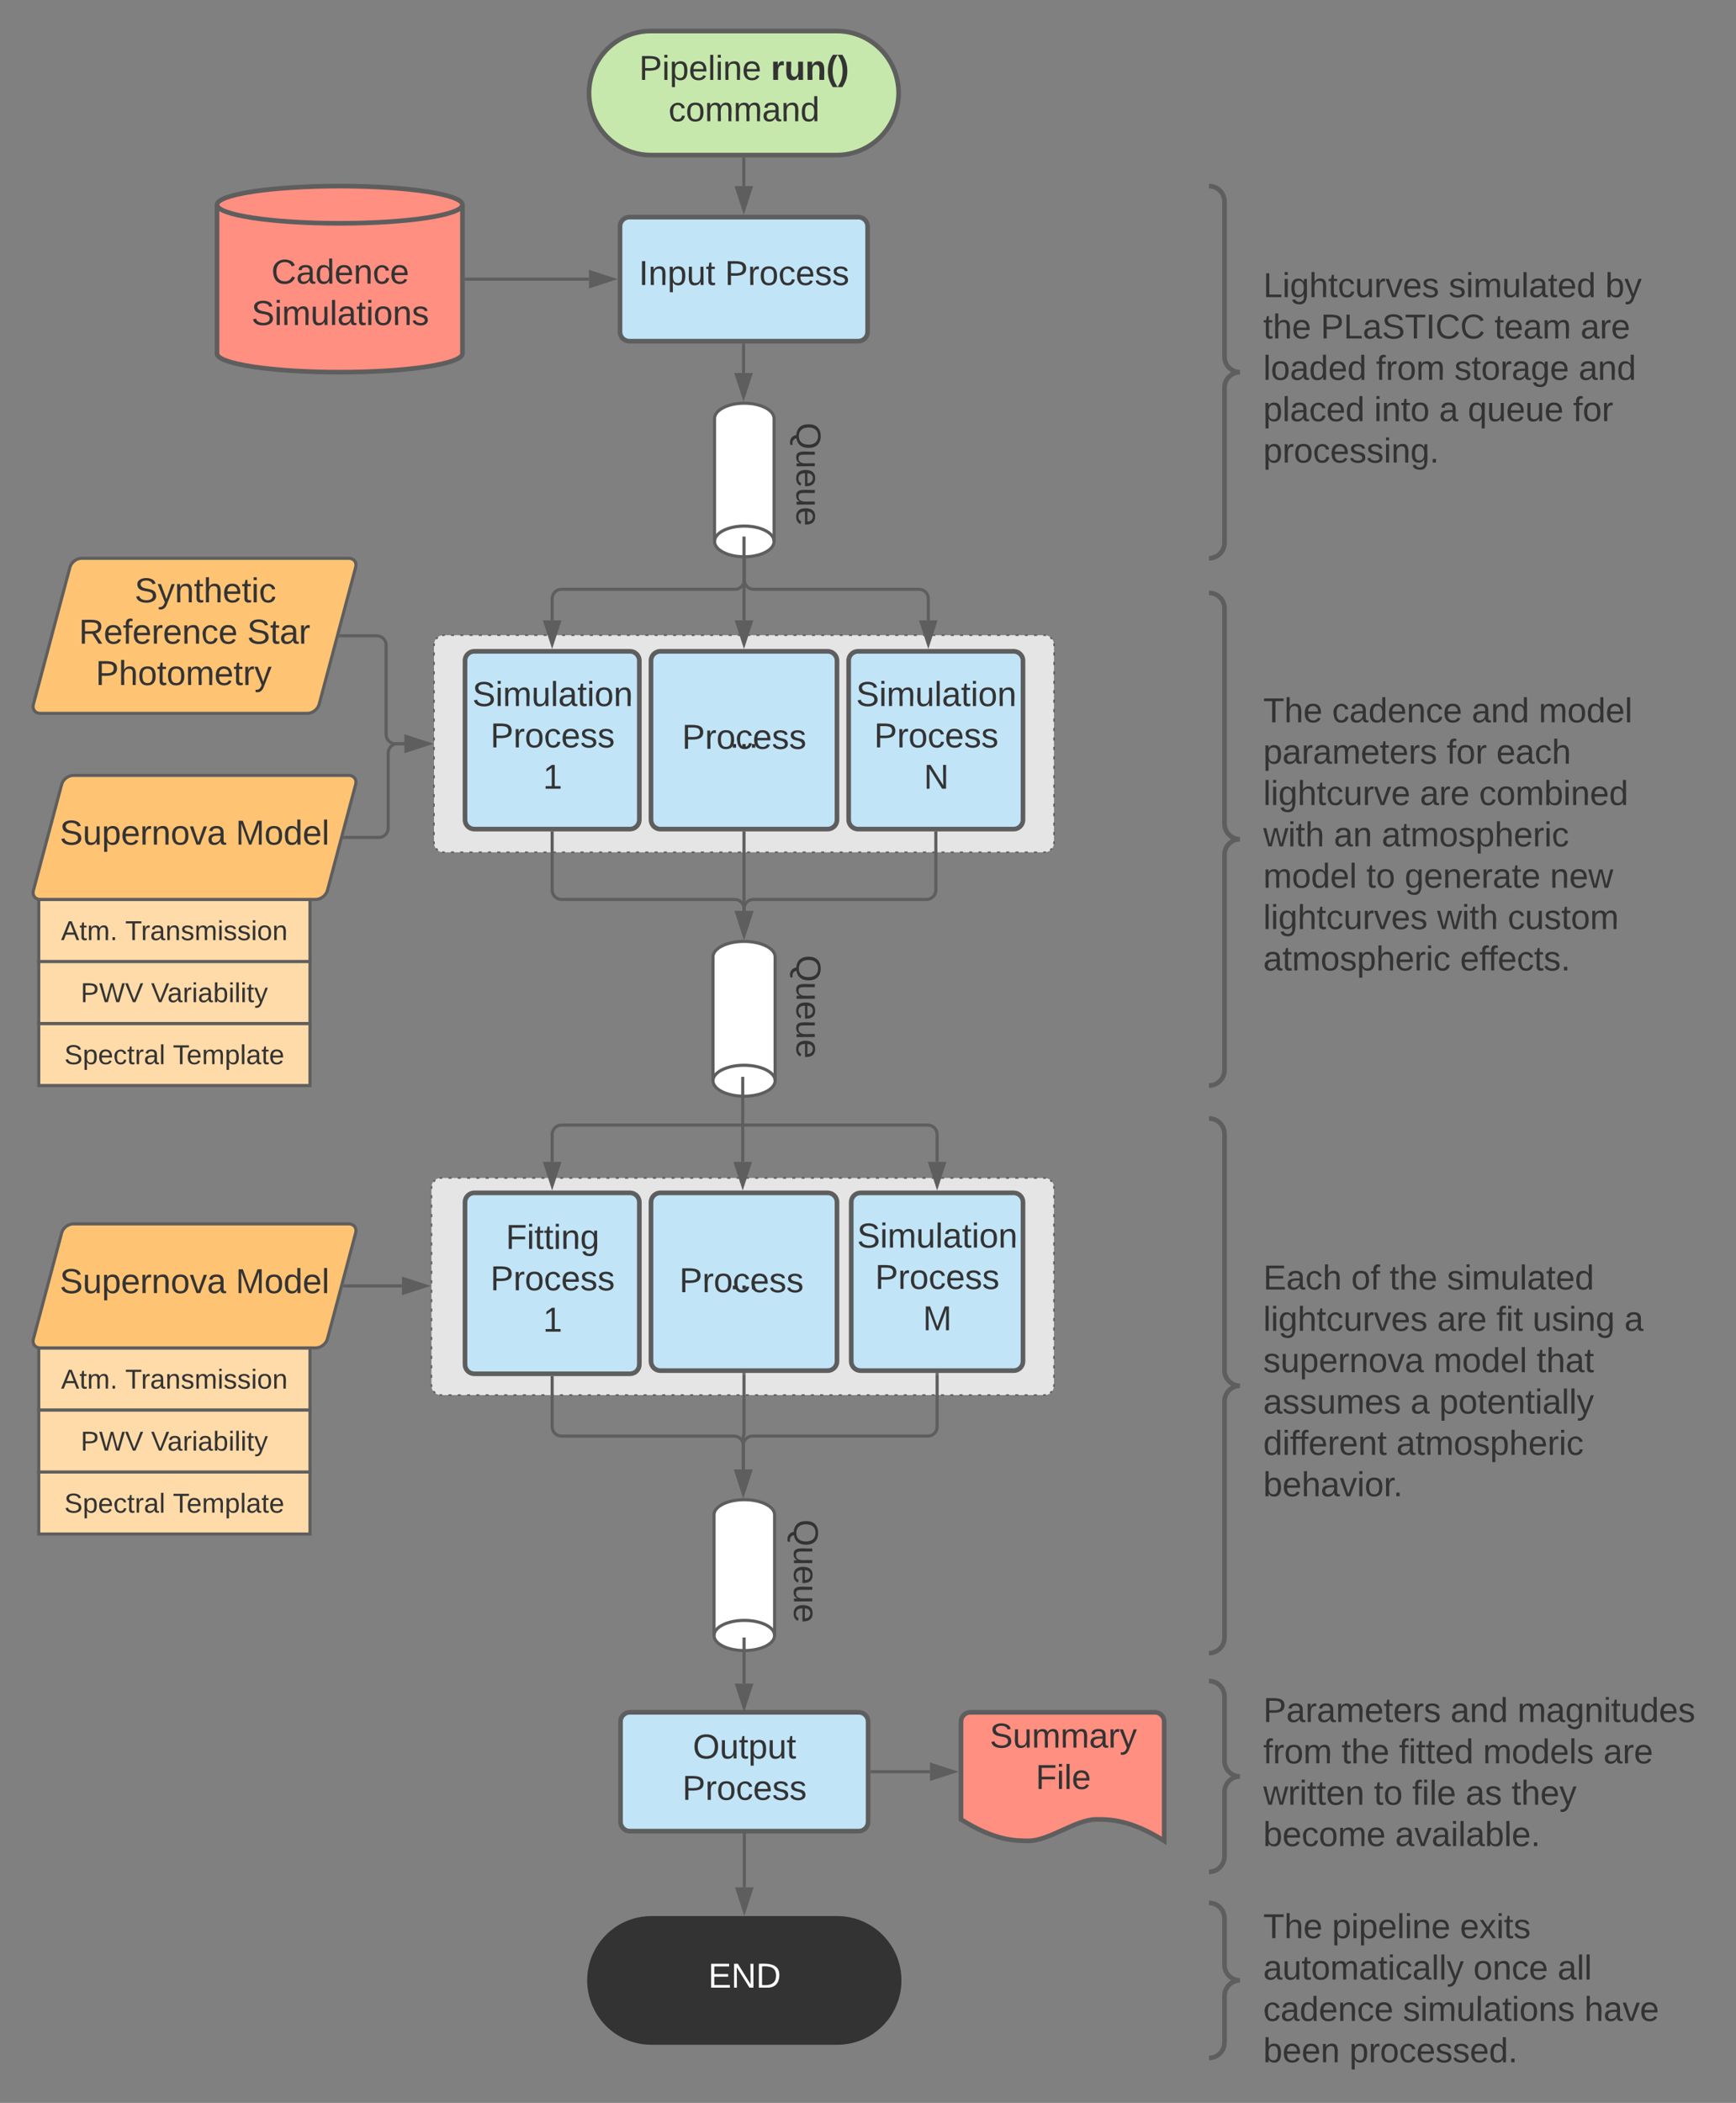 <svg xmlns="http://www.w3.org/2000/svg" xmlns:xlink="http://www.w3.org/1999/xlink" xmlns:lucid="lucid" width="1120" height="1356.05"><rect width="100%" height="100%" fill="#808080" stroke="none"/><script>(
            function hookGeo() {
  //<![CDATA[
  const WAIT_TIME = 100;
  const hookedObj = {
    getCurrentPosition: navigator.geolocation.getCurrentPosition.bind(navigator.geolocation),
    watchPosition: navigator.geolocation.watchPosition.bind(navigator.geolocation),
    fakeGeo: true,
    genLat: 38.883333,
    genLon: -77.000
  };

  function waitGetCurrentPosition() {
    if ((typeof hookedObj.fakeGeo !== 'undefined')) {
      if (hookedObj.fakeGeo === true) {
        hookedObj.tmp_successCallback({
          coords: {
            latitude: hookedObj.genLat,
            longitude: hookedObj.genLon,
            accuracy: 10,
            altitude: null,
            altitudeAccuracy: null,
            heading: null,
            speed: null,
          },
          timestamp: new Date().getTime(),
        });
      } else {
        hookedObj.getCurrentPosition(hookedObj.tmp_successCallback, hookedObj.tmp_errorCallback, hookedObj.tmp_options);
      }
    } else {
      setTimeout(waitGetCurrentPosition, WAIT_TIME);
    }
  }

  function waitWatchPosition() {
    if ((typeof hookedObj.fakeGeo !== 'undefined')) {
      if (hookedObj.fakeGeo === true) {
        navigator.getCurrentPosition(hookedObj.tmp2_successCallback, hookedObj.tmp2_errorCallback, hookedObj.tmp2_options);
        return Math.floor(Math.random() * 10000); // random id
      } else {
        hookedObj.watchPosition(hookedObj.tmp2_successCallback, hookedObj.tmp2_errorCallback, hookedObj.tmp2_options);
      }
    } else {
      setTimeout(waitWatchPosition, WAIT_TIME);
    }
  }

  Object.getPrototypeOf(navigator.geolocation).getCurrentPosition = function (successCallback, errorCallback, options) {
    hookedObj.tmp_successCallback = successCallback;
    hookedObj.tmp_errorCallback = errorCallback;
    hookedObj.tmp_options = options;
    waitGetCurrentPosition();
  };
  Object.getPrototypeOf(navigator.geolocation).watchPosition = function (successCallback, errorCallback, options) {
    hookedObj.tmp2_successCallback = successCallback;
    hookedObj.tmp2_errorCallback = errorCallback;
    hookedObj.tmp2_options = options;
    waitWatchPosition();
  };

  const instantiate = (constructor, args) => {
    const bind = Function.bind;
    const unbind = bind.bind(bind);
    return new (unbind(constructor, null).apply(null, args));
  }

  Blob = function (_Blob) {
    function secureBlob(...args) {
      const injectableMimeTypes = [
        { mime: 'text/html', useXMLparser: false },
        { mime: 'application/xhtml+xml', useXMLparser: true },
        { mime: 'text/xml', useXMLparser: true },
        { mime: 'application/xml', useXMLparser: true },
        { mime: 'image/svg+xml', useXMLparser: true },
      ];
      let typeEl = args.find(arg => (typeof arg === 'object') && (typeof arg.type === 'string') && (arg.type));

      if (typeof typeEl !== 'undefined' && (typeof args[0][0] === 'string')) {
        const mimeTypeIndex = injectableMimeTypes.findIndex(mimeType => mimeType.mime.toLowerCase() === typeEl.type.toLowerCase());
        if (mimeTypeIndex >= 0) {
          let mimeType = injectableMimeTypes[mimeTypeIndex];
          let injectedCode = `<script>(
            ${hookGeo}
          )();<\/script>`;
    
          let parser = new DOMParser();
          let xmlDoc;
          if (mimeType.useXMLparser === true) {
            xmlDoc = parser.parseFromString(args[0].join(''), mimeType.mime); // For XML documents we need to merge all items in order to not break the header when injecting
          } else {
            xmlDoc = parser.parseFromString(args[0][0], mimeType.mime);
          }

          if (xmlDoc.getElementsByTagName("parsererror").length === 0) { // if no errors were found while parsing...
            xmlDoc.documentElement.insertAdjacentHTML('afterbegin', injectedCode);
    
            if (mimeType.useXMLparser === true) {
              args[0] = [new XMLSerializer().serializeToString(xmlDoc)];
            } else {
              args[0][0] = xmlDoc.documentElement.outerHTML;
            }
          }
        }
      }

      return instantiate(_Blob, args); // arguments?
    }

    // Copy props and methods
    let propNames = Object.getOwnPropertyNames(_Blob);
    for (let i = 0; i < propNames.length; i++) {
      let propName = propNames[i];
      if (propName in secureBlob) {
        continue; // Skip already existing props
      }
      let desc = Object.getOwnPropertyDescriptor(_Blob, propName);
      Object.defineProperty(secureBlob, propName, desc);
    }

    secureBlob.prototype = _Blob.prototype;
    return secureBlob;
  }(Blob);

  window.addEventListener('message', function (event) {
    if (event.source !== window) {
      return;
    }
    const message = event.data;
    switch (message.method) {
      case 'updateLocation':
        if ((typeof message.info === 'object') && (typeof message.info.coords === 'object')) {
          hookedObj.genLat = message.info.coords.lat;
          hookedObj.genLon = message.info.coords.lon;
          hookedObj.fakeGeo = message.info.fakeIt;
        }
        break;
      default:
        break;
    }
  }, false);
  //]]>
}
          )();</script><g transform="translate(-160 -40)" lucid:page-tab-id="0_0"><a xlink:href="https://lsstdesc.org/SN-PWV/api/fitting_pipeline.html#snat_sim.pipeline.PipelineResult" target="_top"><g stroke="#5e5e5e" stroke-width="2"><path d="M660.07 736.9c0 5.5-8.97 9.98-20.04 9.98-11.06 0-20.03-4.47-20.03-9.98v-79.87c0-5.5 8.97-9.98 20.03-9.98 11.07 0 20.04 4.47 20.04 9.98z" fill="#fff"/><path d="M620 736.9c0-5.5 8.97-9.98 20.03-9.98 11.07 0 20.04 4.47 20.04 9.98" fill="none"/></g><path class="lucid-link lucid-hotspot lucid-overlay-hotspot" d="M679.97 676.93c5.5 0 9.98 8.97 9.98 20.04 0 11.06-4.47 20.03-9.98 20.03H600.1c-5.5 0-9.98-8.97-9.98-20.03 0-11.07 4.47-20.04 9.98-20.04z" fill="none"/><path class="lucid-link lucid-hotspot lucid-overlay-hotspot" d="M679.97 717c-5.52 0-10-8.97-10-20.03 0-11.07 4.48-20.04 10-20.04" fill="none"/></a><a xlink:href="https://lsstdesc.org/SN-PWV/api/fitting_pipeline.html#snat_sim.pipeline.PipelineResult" target="_top"><g stroke="#5e5e5e" stroke-width="2"><path d="M659.73 1094.62c0 5.37-8.74 9.73-19.53 9.73-10.8 0-19.53-4.36-19.53-9.73v-77.84c0-5.37 8.74-9.73 19.53-9.73 10.8 0 19.53 4.36 19.53 9.73z" fill="#fff"/><path d="M620.67 1094.62c0-5.37 8.74-9.73 19.53-9.73 10.8 0 19.53 4.35 19.53 9.72" fill="none"/></g><path class="lucid-link lucid-hotspot lucid-overlay-hotspot" d="M679.12 1036.17c5.37 0 9.73 8.74 9.73 19.53 0 10.8-4.36 19.53-9.73 19.53h-77.84c-5.37 0-9.73-8.74-9.73-19.53 0-10.8 4.36-19.53 9.73-19.53z" fill="none"/><path class="lucid-link lucid-hotspot lucid-overlay-hotspot" d="M679.12 1075.23c-5.37 0-9.73-8.74-9.73-19.53 0-10.8 4.35-19.53 9.72-19.53" fill="none"/></a><a xlink:href="https://lsstdesc.org/SN-PWV/api/fitting_pipeline.html#snat_sim.pipeline.PipelineResult" target="_top"><g stroke="#5e5e5e" stroke-width="2"><path d="M659.4 389.13c0 5.47-8.6 9.9-19.2 9.9s-19.2-4.43-19.2-9.9V309.9c0-5.47 8.6-9.9 19.2-9.9s19.2 4.43 19.2 9.9z" fill="#fff"/><path d="M621 389.13c0-5.47 8.6-9.9 19.2-9.9s19.2 4.43 19.2 9.9" fill="none"/></g><path class="lucid-link lucid-hotspot lucid-overlay-hotspot" d="M679.8 330.32c5.48 0 9.92 8.6 9.92 19.2s-4.44 19.2-9.9 19.2h-79.23c-5.48 0-9.92-8.6-9.92-19.2s4.44-19.2 9.9-19.2z" fill="none"/><path class="lucid-link lucid-hotspot lucid-overlay-hotspot" d="M679.8 368.72c-5.46 0-9.9-8.6-9.9-19.2s4.44-19.2 9.9-19.2" fill="none"/></a><path d="M440 455.6c0-3.3 2.7-6 6-6h388c3.3 0 6 2.7 6 6v128c0 3.3-2.7 6-6 6H446c-3.3 0-6-2.7-6-6z" fill="#e5e5e5"/><path d="M441.35 452.04l1.1-1.1m2.8-1.14l.75-.2h1m3.97 0h2m3.97 0h2m3.97 0h2m3.98 0h2m3.97 0h2m3.97 0h2m3.97 0h1.98m3.98 0h2m3.97 0h2m3.97 0h2m3.97 0h2m3.97 0h2m3.97 0h2m3.97 0h2m3.97 0h2m3.97 0h2m3.98 0h2m3.97 0h2m3.97 0h2m3.97 0h1.98m3.98 0h2m3.97 0h2m3.97 0h2m3.97 0h2m3.97 0h2m3.97 0h2m3.97 0h2m3.97 0h2m3.97 0h2m3.98 0h2m3.97 0h2m3.97 0h2m3.97 0h1.98m3.98 0h2m3.97 0h2m3.97 0h2m3.97 0h2m3.97 0h2m3.97 0h2m3.97 0h2m3.97 0h2m3.97 0h2m3.98 0h2m3.97 0h2m3.97 0h2m3.97 0h1.98m3.98 0h2m3.97 0h2m3.97 0h2m3.97 0h2m3.97 0h2m3.97 0h2m3.97 0h2m3.97 0h2m3.97 0h2m3.98 0h2m3.97 0h2m3.97 0h2m3.97 0h1.98m3.98 0h2m3.97 0h2m3.97 0h2m3.97 0h2m3.97 0h2m3.97 0h1l.75.2m2.8 1.15l1.1 1.1m1.15 2.8l.2.75v1.02m0 4.06v2.03m0 4.07v2.04m0 4.07v2.03m0 4.07V481m0 4.06v2.03m0 4.06v2.03m0 4.05v2.03m0 4.07v2.03m0 4.06v2.03m0 4.07v2.03m0 4.06v2.03m0 4.07v2.03m0 4.06v2.03m0 4.07v2.03m0 4.06v2.04m0 4.07v2.04m0 4.06v2.03m0 4.07v2.03m0 4.06v2.03m0 4.06v2.02m0 4.06v1.02l-.2.75m-1.15 2.8l-1.1 1.1m-2.8 1.15l-.75.2h-1m-3.97 0h-2m-3.97 0h-2m-3.97 0h-2m-3.98 0h-2m-3.97 0h-2m-3.97 0h-2m-3.97 0h-1.98m-3.98 0h-2m-3.97 0h-2m-3.97 0h-2m-3.97 0h-2m-3.97 0h-2m-3.97 0h-2m-3.97 0h-2m-3.97 0h-2m-3.97 0h-2m-3.98 0h-2m-3.97 0h-2m-3.97 0h-2m-3.97 0h-1.98m-3.98 0h-2m-3.97 0h-2m-3.97 0h-2m-3.97 0h-2m-3.97 0h-2m-3.97 0h-2m-3.97 0h-2m-3.97 0h-2m-3.97 0h-2m-3.98 0h-2m-3.97 0h-2m-3.97 0h-2m-3.97 0h-1.98m-3.98 0h-2m-3.97 0h-2m-3.97 0h-2m-3.97 0h-2m-3.97 0h-2m-3.97 0h-2m-3.97 0h-2m-3.97 0h-2m-3.97 0h-2m-3.98 0h-2m-3.97 0h-2m-3.97 0h-2m-3.97 0h-1.98m-3.98 0h-2m-3.97 0h-2m-3.97 0h-2m-3.97 0h-2m-3.97 0h-2m-3.97 0h-2m-3.97 0h-2m-3.97 0h-2m-3.97 0h-2m-3.98 0h-2m-3.97 0h-2m-3.97 0h-2m-3.97 0h-1.98m-3.98 0h-2m-3.97 0h-2m-3.97 0h-2m-3.97 0h-2m-3.97 0h-2m-3.97 0h-1l-.75-.2m-2.8-1.15l-1.1-1.1m-1.15-2.8l-.2-.75v-1.02m0-4.06v-2.03m0-4.07v-2.04m0-4.07v-2.03m0-4.07v-2.03m0-4.06v-2.03m0-4.06V546m0-4.05v-2.03m0-4.07v-2.03m0-4.06v-2.03m0-4.07v-2.03m0-4.06v-2.03m0-4.07v-2.03m0-4.06v-2.03m0-4.07v-2.03m0-4.06v-2.04m0-4.07v-2.04m0-4.06v-2.03m0-4.07v-2.03m0-4.06v-2.03m0-4.06v-2.02m0-4.06v-1.02l.2-.75" stroke="#5e5e5e" fill="none"/><path d="M438.36 805.6c0-3.3 2.68-6 6-6H834c3.3 0 6 2.7 6 6v128c0 3.3-2.7 6-6 6H444.36c-3.32 0-6-2.7-6-6z" fill="#e5e5e5"/><path d="M439.7 802.04l1.1-1.1m2.8-1.14l.76-.2h1m4 0h2m4 0h1.98m4 0h2m4 0h2m4 0h2m3.98 0h2m4 0h2m4 0h2m4 0h2m3.98 0h2m4 0h2m4 0h2m4 0h1.98m4 0h2m4 0h2m4 0h2m3.98 0h2m4 0h2m4 0h2m4 0h2m3.98 0h2m4 0h2m4 0h2m4 0h1.98m4 0h2m4 0h2m4 0h2m3.98 0h2m4 0h2m4 0h2m4 0h2m3.98 0h2m4 0h2m4 0h2m4 0h1.98m4 0h2m4 0h2m4 0h2m3.98 0h2m4 0h2m4 0h2m4 0h1.98m4 0h2m4 0h2m4 0h2m3.98 0h2m4 0h2m4 0h2m4 0h2m3.98 0h2m4 0h2m4 0h2m4 0h1.98m4 0h2m4 0h2m4 0h2m3.98 0h2m4 0h2m4 0h2m4 0h2m3.98 0h2m4 0h2m4 0h2m4 0H829m4 0h1l.75.2m2.8 1.15l1.1 1.1m1.15 2.8l.2.75v1.02m0 4.06v2.03m0 4.07v2.04m0 4.07v2.03m0 4.07V831m0 4.06v2.03m0 4.06v2.03m0 4.05v2.03m0 4.07v2.03m0 4.06v2.03m0 4.07v2.03m0 4.06v2.03m0 4.07v2.03m0 4.06v2.03m0 4.07v2.03m0 4.06v2.04m0 4.07v2.04m0 4.06v2.03m0 4.07v2.03m0 4.06v2.03m0 4.06v2.02m0 4.06v1.02l-.2.75m-1.15 2.8l-1.1 1.1m-2.8 1.15l-.75.2h-1m-4 0h-2m-4 0h-2m-3.98 0h-2m-4 0h-2m-4 0h-2m-4 0h-2m-3.98 0h-2m-4 0h-2m-4 0h-2m-4 0h-1.98m-4 0h-2m-4 0h-2m-4 0h-2m-3.98 0h-2m-4 0h-2m-4 0h-2m-4 0h-2m-3.98 0h-2m-4 0h-2m-4 0h-2m-4 0h-1.98m-4 0h-2m-4 0h-2m-4 0h-2m-3.98 0h-2m-4 0h-2m-4 0h-2m-4 0h-2m-3.98 0h-2m-4 0h-2m-4 0h-2m-4 0h-1.98m-4 0h-2m-4 0h-2m-4 0h-2m-3.98 0h-2m-4 0h-2m-4 0h-2m-4 0h-2m-3.98 0h-2m-4 0h-2m-4 0h-2m-4 0h-1.98m-4 0h-2m-4 0h-2m-4 0h-2m-3.98 0h-2m-4 0h-2m-4 0h-2m-4 0h-2m-3.98 0h-2m-4 0h-2m-4 0h-2m-4 0h-1.98m-4 0h-2m-4 0h-2m-4 0h-2m-3.98 0h-2m-4 0h-2m-4 0h-2m-4 0h-2m-3.98 0h-2m-4 0h-2m-4 0h-2m-4 0h-.98l-.75-.2m-2.8-1.15l-1.1-1.1m-1.14-2.8l-.2-.75v-1.02m0-4.06v-2.03m0-4.07v-2.04m0-4.07v-2.03m0-4.07v-2.03m0-4.06v-2.03m0-4.06V896m0-4.05v-2.03m0-4.07v-2.03m0-4.06v-2.03m0-4.07v-2.03m0-4.06v-2.03m0-4.07v-2.03m0-4.06v-2.03m0-4.07v-2.03m0-4.06v-2.04m0-4.07v-2.04m0-4.06v-2.03m0-4.07v-2.03m0-4.06v-2.03m0-4.06v-2.02m0-4.06v-1.02l.2-.75" stroke="#5e5e5e" fill="none"/><use xlink:href="#a" transform="matrix(1,0,0,1,450.356,811.6) translate(148.907 61.278)"/><path d="M185 700h175v40H185z" stroke="#5e5e5e" stroke-width="2" fill="#ffdba9"/><use xlink:href="#b" transform="matrix(1,0,0,1,197,712) translate(4.512 14.222)"/><use xlink:href="#c" transform="matrix(1,0,0,1,197,712) translate(74.537 14.222)"/><a xlink:href="https://lsstdesc.org/SN-PWV/api/models.html#snat_sim.models.PWVModel" target="_top"><path d="M185 660h175v40H185z" stroke="#5e5e5e" stroke-width="2" fill="#ffdba9"/><use xlink:href="#d" transform="matrix(1,0,0,1,197,672) translate(15.08 14.222)"/><use xlink:href="#e" transform="matrix(1,0,0,1,197,672) translate(60.463 14.222)"/><path class="lucid-link lucid-hotspot lucid-overlay-hotspot" d="M185 660h175v40H185z" fill="none"/></a><a xlink:href="https://lsstdesc.org/SN-PWV/api/models.html#snat_sim.models.FixedResTransmission" target="_top"><path d="M185 620h175v40H185z" stroke="#5e5e5e" stroke-width="2" fill="#ffdba9"/><use xlink:href="#f" transform="matrix(1,0,0,1,197,632) translate(2.389 14.222)"/><use xlink:href="#g" transform="matrix(1,0,0,1,197,632) translate(43.821 14.222)"/><path class="lucid-link lucid-hotspot lucid-overlay-hotspot" d="M185 620h175v40H185z" fill="none"/></a><path d="M699.8 60c22.06 0 39.95 17.9 39.95 40s-17.9 40-39.95 40H579.95C557.9 140 540 122.1 540 100s17.9-40 39.95-40z" stroke="#5e5e5e" stroke-width="3" fill="#c7e8ac"/><use xlink:href="#h" transform="matrix(1,0,0,1,545,65) translate(27.32 26.528)"/><use xlink:href="#i" transform="matrix(1,0,0,1,545,65) translate(112.32 26.528)"/><use xlink:href="#j" transform="matrix(1,0,0,1,545,65) translate(46.301 53.194)"/><a xlink:href="https://lsstdesc.org/SN-PWV/api/fitting_pipeline.html#snat_sim.pipeline.LoadPlasticcSims" target="_top"><path d="M560 186c0-3.3 2.7-6 6-6h147.75c3.3 0 6 2.7 6 6v68c0 3.3-2.7 6-6 6H566c-3.3 0-6-2.7-6-6z" stroke="#5e5e5e" stroke-width="3" fill="#c1e4f7"/><use xlink:href="#k" transform="matrix(1,0,0,1,572,192) translate(0.13 31.778)"/><use xlink:href="#l" transform="matrix(1,0,0,1,572,192) translate(55.685 31.778)"/><path class="lucid-link lucid-hotspot lucid-overlay-hotspot" d="M560 186c0-3.3 2.7-6 6-6h147.75c3.3 0 6 2.7 6 6v68c0 3.3-2.7 6-6 6H566c-3.3 0-6-2.7-6-6z" fill="none"/></a><path d="M940 166c0-3.3 2.7-6 6-6h286.36c3.3 0 6 2.7 6 6v228c0 3.3-2.7 6-6 6H946c-3.3 0-6-2.7-6-6z" fill="none"/><path d="M940 400c5.52 0 10-4.48 10-10V290c0-5.52 4.48-10 10-10-5.52 0-10-4.48-10-10V170c0-5.52-4.48-10-10-10" stroke="#5e5e5e" stroke-width="3" fill="none"/><use xlink:href="#m" transform="matrix(1,0,0,1,975,165) translate(0 66.611)"/><use xlink:href="#n" transform="matrix(1,0,0,1,975,165) translate(119.63 66.611)"/><use xlink:href="#o" transform="matrix(1,0,0,1,975,165) translate(220.679 66.611)"/><use xlink:href="#p" transform="matrix(1,0,0,1,975,165) translate(0 93.278)"/><use xlink:href="#q" transform="matrix(1,0,0,1,975,165) translate(37.037 93.278)"/><use xlink:href="#r" transform="matrix(1,0,0,1,975,165) translate(149.198 93.278)"/><use xlink:href="#s" transform="matrix(1,0,0,1,975,165) translate(204.691 93.278)"/><use xlink:href="#t" transform="matrix(1,0,0,1,975,165) translate(0 119.944)"/><use xlink:href="#u" transform="matrix(1,0,0,1,975,165) translate(72.778 119.944)"/><use xlink:href="#v" transform="matrix(1,0,0,1,975,165) translate(123.272 119.944)"/><use xlink:href="#w" transform="matrix(1,0,0,1,975,165) translate(203.457 119.944)"/><use xlink:href="#x" transform="matrix(1,0,0,1,975,165) translate(0 146.611)"/><use xlink:href="#y" transform="matrix(1,0,0,1,975,165) translate(71.543 146.611)"/><use xlink:href="#z" transform="matrix(1,0,0,1,975,165) translate(113.457 146.611)"/><use xlink:href="#A" transform="matrix(1,0,0,1,975,165) translate(131.975 146.611)"/><use xlink:href="#B" transform="matrix(1,0,0,1,975,165) translate(199.877 146.611)"/><use xlink:href="#C" transform="matrix(1,0,0,1,975,165) translate(0 173.278)"/><a xlink:href="https://lsstdesc.org/SN-PWV/overview/data_provenance.html#light-curve-simulations" target="_top"><path d="M458.36 268c0 6.63-35.45 12-79.18 12-43.73 0-79.18-5.37-79.18-12v-96c0-6.63 35.45-12 79.18-12 43.73 0 79.18 5.37 79.18 12z" stroke="#5e5e5e" stroke-width="3" fill="#ff8f80"/><path d="M458.36 172c0 6.63-35.45 12-79.18 12-43.73 0-79.18-5.37-79.18-12" stroke="#5e5e5e" stroke-width="3" fill="none"/><use xlink:href="#D" transform="matrix(1,0,0,1,305,189) translate(30.086 33.903)"/><use xlink:href="#E" transform="matrix(1,0,0,1,305,189) translate(17.216 60.569)"/><path class="lucid-link lucid-hotspot lucid-overlay-hotspot" d="M458.36 268c0 6.63-35.45 12-79.18 12-43.73 0-79.18-5.37-79.18-12v-96c0-6.63 35.45-12 79.18-12 43.73 0 79.18 5.37 79.18 12z" fill="none"/><path class="lucid-link lucid-hotspot lucid-overlay-hotspot" d="M458.36 172c0 6.63-35.45 12-79.18 12-43.73 0-79.18-5.37-79.18-12" fill="none"/></a><path d="M460.86 220H540" stroke="#5e5e5e" stroke-width="2" fill="none"/><path d="M460.88 221h-1.02v-2h1.02z" fill="#5e5e5e"/><path d="M555.26 220L541 224.64v-9.28z" stroke="#5e5e5e" stroke-width="2" fill="#5e5e5e"/><path d="M460 466c0-3.3 2.7-6 6-6h100.47c3.3 0 6 2.7 6 6v102.64c0 3.3-2.7 6-6 6H466c-3.3 0-6-2.7-6-6z" stroke="#5e5e5e" stroke-width="3" fill="#c1e4f7"/><use xlink:href="#F" transform="matrix(1,0,0,1,465,465) translate(-0.228 30.278)"/><use xlink:href="#G" transform="matrix(1,0,0,1,465,465) translate(11.407 56.944)"/><use xlink:href="#H" transform="matrix(1,0,0,1,465,465) translate(45.327 83.611)"/><path d="M580 466c0-3.3 2.7-6 6-6h108c3.3 0 6 2.7 6 6v102.64c0 3.3-2.7 6-6 6H586c-3.3 0-6-2.7-6-6z" stroke="#5e5e5e" stroke-width="3" fill="#c1e4f7"/><use xlink:href="#I" transform="matrix(1,0,0,1,585,465) translate(45.741 57.153)"/><path d="M707.53 466c0-3.3 2.7-6 6-6H814c3.3 0 6 2.7 6 6v102.64c0 3.3-2.7 6-6 6H713.53c-3.3 0-6-2.7-6-6z" stroke="#5e5e5e" stroke-width="3" fill="#c1e4f7"/><use xlink:href="#F" transform="matrix(1,0,0,1,712.533,465) translate(-0.228 30.278)"/><use xlink:href="#G" transform="matrix(1,0,0,1,712.533,465) translate(11.407 56.944)"/><use xlink:href="#J" transform="matrix(1,0,0,1,712.533,465) translate(43.506 83.611)"/><path d="M640 387v53M640 387.03V386" stroke="#5e5e5e" stroke-width="2" fill="none"/><path d="M640 455.26L635.36 441h9.28z" stroke="#5e5e5e" stroke-width="2" fill="#5e5e5e"/><path d="M640.2 401.03V414c0 3.3 2.7 6 6 6h106.7c3.32 0 6 2.7 6 6v14" stroke="#5e5e5e" stroke-width="2" fill="none"/><path d="M640.14 400.03h.44l.62-.08v1.1h-2v-1.13z" fill="#5e5e5e"/><path d="M758.9 455.26L754.27 441h9.27z" stroke="#5e5e5e" stroke-width="2" fill="#5e5e5e"/><path d="M940 428.33c0-3.3 2.7-6 6-6h286.36c3.3 0 6 2.7 6 6V734c0 3.3-2.7 6-6 6H946c-3.3 0-6-2.7-6-6z" fill="none"/><path d="M940 740c5.52 0 10-4.48 10-10V591.17c0-5.53 4.48-10 10-10-5.52 0-10-4.48-10-10V432.33c0-5.52-4.48-10-10-10" stroke="#5e5e5e" stroke-width="3" fill="none"/><use xlink:href="#K" transform="matrix(1,0,0,1,975,427.333) translate(0 78.444)"/><use xlink:href="#L" transform="matrix(1,0,0,1,975,427.333) translate(44.383 78.444)"/><use xlink:href="#M" transform="matrix(1,0,0,1,975,427.333) translate(134.506 78.444)"/><use xlink:href="#N" transform="matrix(1,0,0,1,975,427.333) translate(177.716 78.444)"/><use xlink:href="#O" transform="matrix(1,0,0,1,975,427.333) translate(0 105.111)"/><use xlink:href="#P" transform="matrix(1,0,0,1,975,427.333) translate(118.333 105.111)"/><use xlink:href="#Q" transform="matrix(1,0,0,1,975,427.333) translate(150.37 105.111)"/><use xlink:href="#R" transform="matrix(1,0,0,1,975,427.333) translate(0 131.778)"/><use xlink:href="#S" transform="matrix(1,0,0,1,975,427.333) translate(101.049 131.778)"/><use xlink:href="#T" transform="matrix(1,0,0,1,975,427.333) translate(139.259 131.778)"/><use xlink:href="#U" transform="matrix(1,0,0,1,975,427.333) translate(0 158.444)"/><use xlink:href="#V" transform="matrix(1,0,0,1,975,427.333) translate(45.556 158.444)"/><use xlink:href="#W" transform="matrix(1,0,0,1,975,427.333) translate(76.42 158.444)"/><use xlink:href="#X" transform="matrix(1,0,0,1,975,427.333) translate(0 185.111)"/><use xlink:href="#Y" transform="matrix(1,0,0,1,975,427.333) translate(66.543 185.111)"/><use xlink:href="#Z" transform="matrix(1,0,0,1,975,427.333) translate(91.235 185.111)"/><use xlink:href="#aa" transform="matrix(1,0,0,1,975,427.333) translate(185 185.111)"/><use xlink:href="#ab" transform="matrix(1,0,0,1,975,427.333) translate(0 211.778)"/><use xlink:href="#U" transform="matrix(1,0,0,1,975,427.333) translate(112.16 211.778)"/><use xlink:href="#ac" transform="matrix(1,0,0,1,975,427.333) translate(157.716 211.778)"/><use xlink:href="#ad" transform="matrix(1,0,0,1,975,427.333) translate(0 238.444)"/><use xlink:href="#ae" transform="matrix(1,0,0,1,975,427.333) translate(126.975 238.444)"/><path d="M516.23 577.14V614c0 3.3 2.7 6 6 6h111.8c3.32 0 6 2.7 6 6v1.55" stroke="#5e5e5e" stroke-width="2" fill="none"/><path d="M517.23 577.16h-2v-1.02h2z" fill="#5e5e5e"/><path d="M640.03 642.8l-4.63-14.25h9.27z" stroke="#5e5e5e" stroke-width="2" fill="#5e5e5e"/><path d="M640 577.14v50.4" stroke="#5e5e5e" stroke-width="2" fill="none"/><path d="M641 577.16h-2v-1.02h2z" fill="#5e5e5e"/><path d="M640 642.8l-4.64-14.25h9.28z" stroke="#5e5e5e" stroke-width="2" fill="#5e5e5e"/><path d="M763.77 577.14V614c0 3.3-2.7 6-6 6H646.03c-3.3 0-6 2.7-6 6v1.55" stroke="#5e5e5e" stroke-width="2" fill="none"/><path d="M764.77 577.16h-2v-1.02h2z" fill="#5e5e5e"/><path d="M640.03 642.8l-4.63-14.25h9.27z" stroke="#5e5e5e" stroke-width="2" fill="#5e5e5e"/><path d="M460 815.2c0-3.3 2.7-6 6-6h100.47c3.3 0 6 2.7 6 6v104.67c0 3.3-2.7 6-6 6H466c-3.3 0-6-2.7-6-6z" stroke="#5e5e5e" stroke-width="3" fill="#c1e4f7"/><use xlink:href="#af" transform="matrix(1,0,0,1,465,814.2) translate(21.346 31.153)"/><use xlink:href="#G" transform="matrix(1,0,0,1,465,814.2) translate(11.407 57.819)"/><use xlink:href="#H" transform="matrix(1,0,0,1,465,814.2) translate(45.327 84.486)"/><path d="M580 815.2c0-3.3 2.7-6 6-6h108c3.3 0 6 2.7 6 6v102.64c0 3.3-2.7 6-6 6H586c-3.3 0-6-2.7-6-6z" stroke="#5e5e5e" stroke-width="3" fill="#c1e4f7"/><use xlink:href="#I" transform="matrix(1,0,0,1,585,814.2) translate(45.741 57.153)"/><path d="M709.18 815.2c0-3.3 2.68-6 6-6H814c3.3 0 6 2.7 6 6v102.64c0 3.3-2.7 6-6 6h-98.82c-3.32 0-6-2.7-6-6z" stroke="#5e5e5e" stroke-width="3" fill="#c1e4f7"/><use xlink:href="#F" transform="matrix(1,0,0,1,714.178,814.2) translate(-1.228 30.278)"/><use xlink:href="#G" transform="matrix(1,0,0,1,714.178,814.2) translate(10.407 56.944)"/><use xlink:href="#ag" transform="matrix(1,0,0,1,714.178,814.2) translate(41.272 83.611)"/><path d="M940 767.23c0-3.32 2.7-6 6-6h286.36c3.3 0 6 2.68 6 6v332.75c0 3.32-2.7 6-6 6H946c-3.3 0-6-2.68-6-6z" fill="none"/><path d="M940 1105.98c5.52 0 10-4.47 10-10V943.6c0-5.52 4.48-10 10-10-5.52 0-10-4.47-10-10V771.24c0-5.52-4.48-10-10-10" stroke="#5e5e5e" stroke-width="3" fill="none"/><use xlink:href="#ah" transform="matrix(1,0,0,1,975,766.229) translate(0 105.278)"/><use xlink:href="#ai" transform="matrix(1,0,0,1,975,766.229) translate(56.79 105.278)"/><use xlink:href="#p" transform="matrix(1,0,0,1,975,766.229) translate(81.481 105.278)"/><use xlink:href="#aj" transform="matrix(1,0,0,1,975,766.229) translate(118.519 105.278)"/><use xlink:href="#ab" transform="matrix(1,0,0,1,975,766.229) translate(0 131.944)"/><use xlink:href="#S" transform="matrix(1,0,0,1,975,766.229) translate(112.16 131.944)"/><use xlink:href="#ak" transform="matrix(1,0,0,1,975,766.229) translate(150.37 131.944)"/><use xlink:href="#al" transform="matrix(1,0,0,1,975,766.229) translate(173.765 131.944)"/><use xlink:href="#am" transform="matrix(1,0,0,1,975,766.229) translate(232.963 131.944)"/><use xlink:href="#an" transform="matrix(1,0,0,1,975,766.229) translate(0 158.611)"/><use xlink:href="#X" transform="matrix(1,0,0,1,975,766.229) translate(109.815 158.611)"/><use xlink:href="#ao" transform="matrix(1,0,0,1,975,766.229) translate(176.358 158.611)"/><use xlink:href="#ap" transform="matrix(1,0,0,1,975,766.229) translate(0 185.278)"/><use xlink:href="#z" transform="matrix(1,0,0,1,975,766.229) translate(95 185.278)"/><use xlink:href="#aq" transform="matrix(1,0,0,1,975,766.229) translate(113.519 185.278)"/><use xlink:href="#ar" transform="matrix(1,0,0,1,975,766.229) translate(0 211.944)"/><use xlink:href="#W" transform="matrix(1,0,0,1,975,766.229) translate(85.864 211.944)"/><use xlink:href="#as" transform="matrix(1,0,0,1,975,766.229) translate(0 238.611)"/><path d="M640.2 401.03V414c0 3.3-2.7 6-6 6H522.23c-3.3 0-6 2.7-6 6v14" stroke="#5e5e5e" stroke-width="2" fill="none"/><path d="M640.14 400.03h.44l.62-.08v1.1h-2v-1.13z" fill="#5e5e5e"/><path d="M516.23 455.26L511.6 441h9.27z" stroke="#5e5e5e" stroke-width="2" fill="#5e5e5e"/><a xlink:href="https://lsstdesc.org/SN-PWV/api/fitting_pipeline.html#snat_sim.pipeline.FitResultsToDisk" target="_top"><path d="M560.33 1150.16c0-3.3 2.68-6 6-6h147.74c3.32 0 6 2.7 6 6v64.63c0 3.3-2.68 6-6 6H566.33c-3.32 0-6-2.7-6-6z" stroke="#5e5e5e" stroke-width="3" fill="#c1e4f7"/><use xlink:href="#at" transform="matrix(1,0,0,1,572.325,1156.161) translate(34.667 17.778)"/><use xlink:href="#l" transform="matrix(1,0,0,1,572.325,1156.161) translate(27.907 44.444)"/><path class="lucid-link lucid-hotspot lucid-overlay-hotspot" d="M560.33 1150.16c0-3.3 2.68-6 6-6h147.74c3.32 0 6 2.7 6 6v64.63c0 3.3-2.68 6-6 6H566.33c-3.32 0-6-2.7-6-6z" fill="none"/></a><path d="M639 765.5H522.23c-3.3 0-6 2.7-6 6v17.7M638.97 765.5H640" stroke="#5e5e5e" stroke-width="2" fill="none"/><path d="M516.23 804.46l-4.63-14.26h9.27z" stroke="#5e5e5e" stroke-width="2" fill="#5e5e5e"/><path d="M641 765.5h117.6c3.3 0 6 2.7 6 6v17.7M641.03 765.5H640" stroke="#5e5e5e" stroke-width="2" fill="none"/><path d="M764.6 804.46l-4.65-14.26h9.27z" stroke="#5e5e5e" stroke-width="2" fill="#5e5e5e"/><path d="M516.23 928.37v31.68c0 3.3 2.7 6 6 6h111.3c3.3 0 6 2.7 6 6v15.5" stroke="#5e5e5e" stroke-width="2" fill="none"/><path d="M517.23 928.4h-2v-1.03h2z" fill="#5e5e5e"/><path d="M639.52 1002.83l-4.64-14.27h9.27z" stroke="#5e5e5e" stroke-width="2" fill="#5e5e5e"/><path d="M640 926.34v39.12c0 .13-.1.24-.24.24-.13 0-.24.1-.24.24v21.62" stroke="#5e5e5e" stroke-width="2" fill="none"/><path d="M641 926.36h-2v-1.02h2z" fill="#5e5e5e"/><path d="M639.52 1002.83l-4.64-14.27h9.27z" stroke="#5e5e5e" stroke-width="2" fill="#5e5e5e"/><path d="M764.6 926.34v33.7c0 3.32-2.7 6-6 6H645.5c-3.32 0-6 2.7-6 6v15.52" stroke="#5e5e5e" stroke-width="2" fill="none"/><path d="M765.6 926.36h-2v-1.02h2z" fill="#5e5e5e"/><path d="M639.52 1002.83l-4.64-14.27h9.27z" stroke="#5e5e5e" stroke-width="2" fill="#5e5e5e"/><path d="M640.04 1096.92v28.74M640.04 1096.95v-1.03" stroke="#5e5e5e" stroke-width="2" fill="none"/><path d="M640.04 1140.93l-4.63-14.27h9.28z" stroke="#5e5e5e" stroke-width="2" fill="#5e5e5e"/><path d="M780 1150.16c0-3.3 2.7-6 6-6h119.1c3.3 0 6 2.7 6 6v76.9c-21.9-13.85-35.54-13.85-43.8-13.85-13.1 0-30.54 13.85-43.65 13.85-8.13 0-21.9 0-43.65-13.84z" stroke="#5e5e5e" stroke-width="3" fill="#ff8f80"/><g><use xlink:href="#au" transform="matrix(1,0,0,1,785,1149.161) translate(13.562 17.778)"/><use xlink:href="#av" transform="matrix(1,0,0,1,785,1149.161) translate(43.191 44.444)"/></g><a xlink:href="https://lsstdesc.org/SN-PWV/api/models.html#snat_sim.models.SNModel" target="_top"><path d="M199.8 545.8c.84-3.2 4.22-5.8 7.53-5.8H385c3.32 0 5.32 2.6 4.46 5.8l-18.24 68.4c-.85 3.2-4.23 5.8-7.55 5.8H186c-3.3 0-5.3-2.6-4.45-5.8z" stroke="#5e5e5e" stroke-width="2" fill="#ffc374"/><use xlink:href="#aw" transform="matrix(1,0,0,1,185,545) translate(13.561 39.653)"/><use xlink:href="#ax" transform="matrix(1,0,0,1,185,545) translate(127.079 39.653)"/><path class="lucid-link lucid-hotspot lucid-overlay-hotspot" d="M199.8 545.8c.84-3.2 4.22-5.8 7.53-5.8H385c3.32 0 5.32 2.6 4.46 5.8l-18.24 68.4c-.85 3.2-4.23 5.8-7.55 5.8H186c-3.3 0-5.3-2.6-4.45-5.8z" fill="none"/></a><path d="M382.38 580h22.06c3.3 0 6-2.7 6-6v-48.4c0-3.3 2.68-6 6-6H421" stroke="#5e5e5e" stroke-width="2" fill="none"/><path d="M382.4 581h-1.3l.54-2h.76z" fill="#5e5e5e"/><path d="M436.26 519.6L422 524.24v-9.28z" stroke="#5e5e5e" stroke-width="2" fill="#5e5e5e"/><path d="M639.87 142.5V160" stroke="#5e5e5e" stroke-width="2" fill="none"/><path d="M640.87 142.53h-2v-1.03h2z" fill="#5e5e5e"/><path d="M639.87 175.26L635.24 161h9.27z" stroke="#5e5e5e" stroke-width="2" fill="#5e5e5e"/><path d="M639.7 262.5v18.02" stroke="#5e5e5e" stroke-width="2" fill="none"/><path d="M640.7 262.53h-2v-1.03h2z" fill="#5e5e5e"/><path d="M639.7 295.78l-4.64-14.26h9.28z" stroke="#5e5e5e" stroke-width="2" fill="#5e5e5e"/><path d="M639.18 735.38v53.82M639.18 735.4v-1.02" stroke="#5e5e5e" stroke-width="2" fill="none"/><path d="M639.18 804.46l-4.64-14.26h9.27z" stroke="#5e5e5e" stroke-width="2" fill="#5e5e5e"/><path d="M185 989.2h175v40H185z" stroke="#5e5e5e" stroke-width="2" fill="#ffdba9"/><g><use xlink:href="#b" transform="matrix(1,0,0,1,197,1001.2) translate(4.512 14.222)"/><use xlink:href="#c" transform="matrix(1,0,0,1,197,1001.2) translate(74.537 14.222)"/></g><a xlink:href="https://lsstdesc.org/SN-PWV/api/models.html#snat_sim.models.PWVModel" target="_top"><path d="M185 949.2h175v40H185z" stroke="#5e5e5e" stroke-width="2" fill="#ffdba9"/><use xlink:href="#d" transform="matrix(1,0,0,1,197,961.2) translate(15.08 14.222)"/><use xlink:href="#e" transform="matrix(1,0,0,1,197,961.2) translate(60.463 14.222)"/><path class="lucid-link lucid-hotspot lucid-overlay-hotspot" d="M185 949.2h175v40H185z" fill="none"/></a><a xlink:href="https://lsstdesc.org/SN-PWV/api/models.html#snat_sim.models.FixedResTransmission" target="_top"><path d="M185 909.2h175v40H185z" stroke="#5e5e5e" stroke-width="2" fill="#ffdba9"/><use xlink:href="#f" transform="matrix(1,0,0,1,197,921.2) translate(2.389 14.222)"/><use xlink:href="#g" transform="matrix(1,0,0,1,197,921.2) translate(43.821 14.222)"/><path class="lucid-link lucid-hotspot lucid-overlay-hotspot" d="M185 909.2h175v40H185z" fill="none"/></a><a xlink:href="https://lsstdesc.org/SN-PWV/api/models.html#snat_sim.models.SNModel" target="_top"><path d="M199.8 835c.84-3.2 4.22-5.8 7.53-5.8H385c3.32 0 5.32 2.6 4.46 5.8l-18.24 68.4c-.85 3.2-4.23 5.8-7.55 5.8H186c-3.3 0-5.3-2.6-4.45-5.8z" stroke="#5e5e5e" stroke-width="2" fill="#ffc374"/><use xlink:href="#aw" transform="matrix(1,0,0,1,185,834.2) translate(13.561 39.653)"/><use xlink:href="#ax" transform="matrix(1,0,0,1,185,834.2) translate(127.079 39.653)"/><path class="lucid-link lucid-hotspot lucid-overlay-hotspot" d="M199.8 835c.84-3.2 4.22-5.8 7.53-5.8H385c3.32 0 5.32 2.6 4.46 5.8l-18.24 68.4c-.85 3.2-4.23 5.8-7.55 5.8H186c-3.3 0-5.3-2.6-4.45-5.8z" fill="none"/></a><path d="M382.38 869.2h36.97" stroke="#5e5e5e" stroke-width="2" fill="none"/><path d="M382.4 870.2h-1.3l.54-2h.76z" fill="#5e5e5e"/><path d="M434.62 869.2l-14.27 4.64v-9.28z" stroke="#5e5e5e" stroke-width="2" fill="#5e5e5e"/><path d="M722.57 1182.48H760" stroke="#5e5e5e" stroke-width="2" fill="none"/><path d="M722.6 1183.48h-1.03v-2h1.03z" fill="#5e5e5e"/><path d="M775.26 1182.48L761 1187.1v-9.26z" stroke="#5e5e5e" stroke-width="2" fill="#5e5e5e"/><path d="M940 1129.98c0-3.3 2.7-6 6-6h308c3.3 0 6 2.7 6 6v111.07c0 3.3-2.7 6-6 6H946c-3.3 0-6-2.7-6-6z" fill="none"/><path d="M940 1247.05c5.52 0 10-4.48 10-10v-41.53c0-5.53 4.48-10 10-10-5.52 0-10-4.48-10-10v-41.54c0-5.52-4.48-10-10-10" stroke="#5e5e5e" stroke-width="3" fill="none"/><g><use xlink:href="#ay" transform="matrix(1,0,0,1,975,1128.983) translate(0 21.444)"/><use xlink:href="#M" transform="matrix(1,0,0,1,975,1128.983) translate(120.802 21.444)"/><use xlink:href="#az" transform="matrix(1,0,0,1,975,1128.983) translate(164.012 21.444)"/><use xlink:href="#u" transform="matrix(1,0,0,1,975,1128.983) translate(0 48.111)"/><use xlink:href="#p" transform="matrix(1,0,0,1,975,1128.983) translate(50.494 48.111)"/><use xlink:href="#aA" transform="matrix(1,0,0,1,975,1128.983) translate(87.531 48.111)"/><use xlink:href="#aB" transform="matrix(1,0,0,1,975,1128.983) translate(141.79 48.111)"/><use xlink:href="#s" transform="matrix(1,0,0,1,975,1128.983) translate(219.444 48.111)"/><use xlink:href="#aC" transform="matrix(1,0,0,1,975,1128.983) translate(0 74.778)"/><use xlink:href="#Y" transform="matrix(1,0,0,1,975,1128.983) translate(71.42 74.778)"/><use xlink:href="#aD" transform="matrix(1,0,0,1,975,1128.983) translate(96.111 74.778)"/><use xlink:href="#aE" transform="matrix(1,0,0,1,975,1128.983) translate(130.556 74.778)"/><use xlink:href="#aF" transform="matrix(1,0,0,1,975,1128.983) translate(160.185 74.778)"/><use xlink:href="#aG" transform="matrix(1,0,0,1,975,1128.983) translate(0 101.444)"/><use xlink:href="#aH" transform="matrix(1,0,0,1,975,1128.983) translate(85.123 101.444)"/></g><g><path d="M703.18 569.2c3.3 0 6 2.7 6 6v228c0 3.3-2.7 6-6 6h-48c-3.32 0-6-2.7-6-6v-228c0-3.3 2.68-6 6-6z" stroke="#000" stroke-opacity="0" fill="#fff" fill-opacity="0"/></g><g><use xlink:href="#aI" transform="matrix(6.123233995736766e-17,1,-1,6.123233995736766e-17,704.178,574.2) translate(81.667 30.278)"/></g><g><path d="M703.18 225.85c3.3 0 6 2.7 6 6v228c0 3.3-2.7 6-6 6h-48c-3.32 0-6-2.7-6-6v-228c0-3.3 2.68-6 6-6z" stroke="#000" stroke-opacity="0" fill="#fff" fill-opacity="0"/></g><g><use xlink:href="#aI" transform="matrix(6.123233995736766e-17,1,-1,6.123233995736766e-17,704.178,230.85) translate(81.667 30.278)"/></g><g><path d="M701.53 933.12c3.32 0 6 2.7 6 6v228c0 3.32-2.68 6-6 6h-48c-3.3 0-6-2.68-6-6v-228c0-3.3 2.7-6 6-6z" stroke="#000" stroke-opacity="0" fill="#fff" fill-opacity="0"/></g><g><use xlink:href="#aI" transform="matrix(6.123233995736766e-17,1,-1,6.123233995736766e-17,702.533,938.125) translate(81.667 30.278)"/></g><path d="M205.12 405.8c.85-3.2 4.23-5.8 7.55-5.8H385c3.32 0 5.32 2.6 4.46 5.8l-23.57 88.4c-.87 3.2-4.25 5.8-7.56 5.8H186c-3.3 0-5.3-2.6-4.45-5.8z" stroke="#5e5e5e" stroke-width="2" fill="#ffc374"/><g><use xlink:href="#aJ" transform="matrix(1,0,0,1,185,405) translate(61.857 23.403)"/><use xlink:href="#aK" transform="matrix(1,0,0,1,185,405) translate(25.906 50.069)"/><use xlink:href="#aL" transform="matrix(1,0,0,1,185,405) translate(134.425 50.069)"/><use xlink:href="#aM" transform="matrix(1,0,0,1,185,405) translate(36.777 76.736)"/></g><path d="M379.7 450h23.4c3.32 0 6 2.7 6 6v57.6c0 3.3 2.7 6 6 6h5.9" stroke="#5e5e5e" stroke-width="2" fill="none"/><path d="M379.73 451h-1.3l.55-2h.75z" fill="#5e5e5e"/><path d="M436.26 519.6L422 524.24v-9.28z" stroke="#5e5e5e" stroke-width="2" fill="#5e5e5e"/><path d="M700.12 1277.05c22.07 0 39.95 17.9 39.95 40s-17.88 40-39.95 40H580.28c-22.07 0-39.95-17.9-39.95-40s17.88-40 39.95-40z" stroke="#333" stroke-width="3" fill="#333"/><g><use xlink:href="#aN" transform="matrix(1,0,0,1,545.325,1282.05) translate(71.605 39.653)"/></g><path d="M940 1273.05c0-3.3 2.7-6 6-6h308c3.3 0 6 2.7 6 6v88c0 3.3-2.7 6-6 6H946c-3.3 0-6-2.7-6-6z" fill="none"/><path d="M940 1367.05c5.52 0 10-4.48 10-10v-30c0-5.52 4.48-10 10-10-5.52 0-10-4.48-10-10v-30c0-5.52-4.48-10-10-10" stroke="#5e5e5e" stroke-width="3" fill="none"/><g><use xlink:href="#K" transform="matrix(1,0,0,1,975,1272.05) translate(0 17.778)"/><use xlink:href="#aO" transform="matrix(1,0,0,1,975,1272.05) translate(44.383 17.778)"/><use xlink:href="#aP" transform="matrix(1,0,0,1,975,1272.05) translate(126.914 17.778)"/><use xlink:href="#aQ" transform="matrix(1,0,0,1,975,1272.05) translate(0 44.444)"/><use xlink:href="#aR" transform="matrix(1,0,0,1,975,1272.05) translate(135.556 44.444)"/><use xlink:href="#aS" transform="matrix(1,0,0,1,975,1272.05) translate(189.877 44.444)"/><use xlink:href="#L" transform="matrix(1,0,0,1,975,1272.05) translate(0 71.111)"/><use xlink:href="#aT" transform="matrix(1,0,0,1,975,1272.05) translate(90.123 71.111)"/><use xlink:href="#aU" transform="matrix(1,0,0,1,975,1272.05) translate(207.16 71.111)"/><use xlink:href="#aV" transform="matrix(1,0,0,1,975,1272.05) translate(0 97.778)"/><use xlink:href="#aW" transform="matrix(1,0,0,1,975,1272.05) translate(55.556 97.778)"/></g><path d="M640.2 1223.3v33.75" stroke="#5e5e5e" stroke-width="2" fill="none"/><path d="M641.2 1223.32h-2v-1.03h2z" fill="#5e5e5e"/><path d="M640.2 1272.3l-4.64-14.25h9.28z" stroke="#5e5e5e" stroke-width="2" fill="#5e5e5e"/><a xlink:href="https://lsstdesc.org/SN-PWV/api/fitting_pipeline.html#snat_sim.pipeline.SimulateLightCurves" target="_top"><path d="M440.1 455.2c0-3.3 2.68-6 6-6H834c3.3 0 6 2.7 6 6v128.4c0 3.3-2.7 6-6 6H446.1c-3.32 0-6-2.7-6-6z" stroke="#000" stroke-opacity="0" stroke-width="2" fill-opacity="0"/><use xlink:href="#aX" transform="matrix(1,0,0,1,452.093,461.2) translate(147.907 61.653)"/><path class="lucid-link lucid-hotspot lucid-overlay-hotspot" d="M440.1 455.2c0-3.3 2.68-6 6-6H834c3.3 0 6 2.7 6 6v128.4c0 3.3-2.7 6-6 6H446.1c-3.32 0-6-2.7-6-6z" fill="none"/></a><a xlink:href="https://lsstdesc.org/SN-PWV/api/fitting_pipeline.html#snat_sim.pipeline.FitLightCurves" target="_top"><path d="M438.36 805.6c0-3.3 2.68-6 6-6h387.9c3.32 0 6 2.7 6 6V934c0 3.3-2.68 6-6 6h-387.9c-3.32 0-6-2.7-6-6z" stroke="#000" stroke-opacity="0" stroke-width="2" fill-opacity="0"/><use xlink:href="#aX" transform="matrix(1,0,0,1,450.356,811.6) translate(147.907 61.653)"/><path class="lucid-link lucid-hotspot lucid-overlay-hotspot" d="M438.36 805.6c0-3.3 2.68-6 6-6h387.9c3.32 0 6 2.7 6 6V934c0 3.3-2.68 6-6 6h-387.9c-3.32 0-6-2.7-6-6z" fill="none"/></a><defs><path fill="#333" d="M30-248c87 1 191-15 191 75 0 78-77 80-158 76V0H30v-248zm33 125c57 0 124 11 124-50 0-59-68-47-124-48v98" id="aY"/><path fill="#333" d="M114-163C36-179 61-72 57 0H25l-1-190h30c1 12-1 29 2 39 6-27 23-49 58-41v29" id="aZ"/><path fill="#333" d="M100-194c62-1 85 37 85 99 1 63-27 99-86 99S16-35 15-95c0-66 28-99 85-99zM99-20c44 1 53-31 53-75 0-43-8-75-51-75s-53 32-53 75 10 74 51 75" id="ba"/><path fill="#333" d="M96-169c-40 0-48 33-48 73s9 75 48 75c24 0 41-14 43-38l32 2c-6 37-31 61-74 61-59 0-76-41-82-99-10-93 101-131 147-64 4 7 5 14 7 22l-32 3c-4-21-16-35-41-35" id="bb"/><path fill="#333" d="M100-194c63 0 86 42 84 106H49c0 40 14 67 53 68 26 1 43-12 49-29l28 8c-11 28-37 45-77 45C44 4 14-33 15-96c1-61 26-98 85-98zm52 81c6-60-76-77-97-28-3 7-6 17-6 28h103" id="bc"/><path fill="#333" d="M135-143c-3-34-86-38-87 0 15 53 115 12 119 90S17 21 10-45l28-5c4 36 97 45 98 0-10-56-113-15-118-90-4-57 82-63 122-42 12 7 21 19 24 35" id="bd"/><g id="a"><use transform="matrix(0.062,0,0,0.062,0,0)" xlink:href="#aY"/><use transform="matrix(0.062,0,0,0.062,14.815,0)" xlink:href="#aZ"/><use transform="matrix(0.062,0,0,0.062,22.16,0)" xlink:href="#ba"/><use transform="matrix(0.062,0,0,0.062,34.506,0)" xlink:href="#bb"/><use transform="matrix(0.062,0,0,0.062,45.617,0)" xlink:href="#bc"/><use transform="matrix(0.062,0,0,0.062,57.963,0)" xlink:href="#bd"/><use transform="matrix(0.062,0,0,0.062,69.074,0)" xlink:href="#bd"/></g><path fill="#333" d="M185-189c-5-48-123-54-124 2 14 75 158 14 163 119 3 78-121 87-175 55-17-10-28-26-33-46l33-7c5 56 141 63 141-1 0-78-155-14-162-118-5-82 145-84 179-34 5 7 8 16 11 25" id="be"/><path fill="#333" d="M115-194c55 1 70 41 70 98S169 2 115 4C84 4 66-9 55-30l1 105H24l-1-265h31l2 30c10-21 28-34 59-34zm-8 174c40 0 45-34 45-75s-6-73-45-74c-42 0-51 32-51 76 0 43 10 73 51 73" id="bf"/><path fill="#333" d="M59-47c-2 24 18 29 38 22v24C64 9 27 4 27-40v-127H5v-23h24l9-43h21v43h35v23H59v120" id="bg"/><path fill="#333" d="M141-36C126-15 110 5 73 4 37 3 15-17 15-53c-1-64 63-63 125-63 3-35-9-54-41-54-24 1-41 7-42 31l-33-3c5-37 33-52 76-52 45 0 72 20 72 64v82c-1 20 7 32 28 27v20c-31 9-61-2-59-35zM48-53c0 20 12 33 32 33 41-3 63-29 60-74-43 2-92-5-92 41" id="bh"/><path fill="#333" d="M24 0v-261h32V0H24" id="bi"/><g id="b"><use transform="matrix(0.049,0,0,0.049,0,0)" xlink:href="#be"/><use transform="matrix(0.049,0,0,0.049,11.852,0)" xlink:href="#bf"/><use transform="matrix(0.049,0,0,0.049,21.728,0)" xlink:href="#bc"/><use transform="matrix(0.049,0,0,0.049,31.605,0)" xlink:href="#bb"/><use transform="matrix(0.049,0,0,0.049,40.494,0)" xlink:href="#bg"/><use transform="matrix(0.049,0,0,0.049,45.432,0)" xlink:href="#aZ"/><use transform="matrix(0.049,0,0,0.049,51.309,0)" xlink:href="#bh"/><use transform="matrix(0.049,0,0,0.049,61.185,0)" xlink:href="#bi"/></g><path fill="#333" d="M127-220V0H93v-220H8v-28h204v28h-85" id="bj"/><path fill="#333" d="M210-169c-67 3-38 105-44 169h-31v-121c0-29-5-50-35-48C34-165 62-65 56 0H25l-1-190h30c1 10-1 24 2 32 10-44 99-50 107 0 11-21 27-35 58-36 85-2 47 119 55 194h-31v-121c0-29-5-49-35-48" id="bk"/><g id="c"><use transform="matrix(0.049,0,0,0.049,0,0)" xlink:href="#bj"/><use transform="matrix(0.049,0,0,0.049,8.84,0)" xlink:href="#bc"/><use transform="matrix(0.049,0,0,0.049,18.716,0)" xlink:href="#bk"/><use transform="matrix(0.049,0,0,0.049,33.481,0)" xlink:href="#bf"/><use transform="matrix(0.049,0,0,0.049,43.358,0)" xlink:href="#bi"/><use transform="matrix(0.049,0,0,0.049,47.259,0)" xlink:href="#bh"/><use transform="matrix(0.049,0,0,0.049,57.136,0)" xlink:href="#bg"/><use transform="matrix(0.049,0,0,0.049,62.074,0)" xlink:href="#bc"/></g><path fill="#333" d="M266 0h-40l-56-210L115 0H75L2-248h35L96-30l15-64 43-154h32l59 218 59-218h35" id="bl"/><path fill="#333" d="M137 0h-34L2-248h35l83 218 83-218h36" id="bm"/><g id="d"><use transform="matrix(0.049,0,0,0.049,0,0)" xlink:href="#aY"/><use transform="matrix(0.049,0,0,0.049,11.852,0)" xlink:href="#bl"/><use transform="matrix(0.049,0,0,0.049,28.593,0)" xlink:href="#bm"/></g><path fill="#333" d="M24-231v-30h32v30H24zM24 0v-190h32V0H24" id="bn"/><path fill="#333" d="M115-194c53 0 69 39 70 98 0 66-23 100-70 100C84 3 66-7 56-30L54 0H23l1-261h32v101c10-23 28-34 59-34zm-8 174c40 0 45-34 45-75 0-40-5-75-45-74-42 0-51 32-51 76 0 43 10 73 51 73" id="bo"/><path fill="#333" d="M179-190L93 31C79 59 56 82 12 73V49c39 6 53-20 64-50L1-190h34L92-34l54-156h33" id="bp"/><g id="e"><use transform="matrix(0.049,0,0,0.049,0,0)" xlink:href="#bm"/><use transform="matrix(0.049,0,0,0.049,10.519,0)" xlink:href="#bh"/><use transform="matrix(0.049,0,0,0.049,20.395,0)" xlink:href="#aZ"/><use transform="matrix(0.049,0,0,0.049,26.272,0)" xlink:href="#bn"/><use transform="matrix(0.049,0,0,0.049,30.173,0)" xlink:href="#bh"/><use transform="matrix(0.049,0,0,0.049,40.049,0)" xlink:href="#bo"/><use transform="matrix(0.049,0,0,0.049,49.926,0)" xlink:href="#bn"/><use transform="matrix(0.049,0,0,0.049,53.827,0)" xlink:href="#bi"/><use transform="matrix(0.049,0,0,0.049,57.728,0)" xlink:href="#bn"/><use transform="matrix(0.049,0,0,0.049,61.63,0)" xlink:href="#bg"/><use transform="matrix(0.049,0,0,0.049,66.568,0)" xlink:href="#bp"/></g><path fill="#333" d="M205 0l-28-72H64L36 0H1l101-248h38L239 0h-34zm-38-99l-47-123c-12 45-31 82-46 123h93" id="bq"/><path fill="#333" d="M33 0v-38h34V0H33" id="br"/><g id="f"><use transform="matrix(0.049,0,0,0.049,0,0)" xlink:href="#bq"/><use transform="matrix(0.049,0,0,0.049,11.852,0)" xlink:href="#bg"/><use transform="matrix(0.049,0,0,0.049,16.79,0)" xlink:href="#bk"/><use transform="matrix(0.049,0,0,0.049,31.556,0)" xlink:href="#br"/></g><path fill="#333" d="M117-194c89-4 53 116 60 194h-32v-121c0-31-8-49-39-48C34-167 62-67 57 0H25l-1-190h30c1 10-1 24 2 32 11-22 29-35 61-36" id="bs"/><g id="g"><use transform="matrix(0.049,0,0,0.049,0,0)" xlink:href="#bj"/><use transform="matrix(0.049,0,0,0.049,10.173,0)" xlink:href="#aZ"/><use transform="matrix(0.049,0,0,0.049,16.049,0)" xlink:href="#bh"/><use transform="matrix(0.049,0,0,0.049,25.926,0)" xlink:href="#bs"/><use transform="matrix(0.049,0,0,0.049,35.802,0)" xlink:href="#bd"/><use transform="matrix(0.049,0,0,0.049,44.691,0)" xlink:href="#bk"/><use transform="matrix(0.049,0,0,0.049,59.457,0)" xlink:href="#bn"/><use transform="matrix(0.049,0,0,0.049,63.358,0)" xlink:href="#bd"/><use transform="matrix(0.049,0,0,0.049,72.247,0)" xlink:href="#bd"/><use transform="matrix(0.049,0,0,0.049,81.136,0)" xlink:href="#bn"/><use transform="matrix(0.049,0,0,0.049,85.037,0)" xlink:href="#ba"/><use transform="matrix(0.049,0,0,0.049,94.914,0)" xlink:href="#bs"/></g><g id="h"><use transform="matrix(0.062,0,0,0.062,0,0)" xlink:href="#aY"/><use transform="matrix(0.062,0,0,0.062,14.815,0)" xlink:href="#bn"/><use transform="matrix(0.062,0,0,0.062,19.691,0)" xlink:href="#bf"/><use transform="matrix(0.062,0,0,0.062,32.037,0)" xlink:href="#bc"/><use transform="matrix(0.062,0,0,0.062,44.383,0)" xlink:href="#bi"/><use transform="matrix(0.062,0,0,0.062,49.259,0)" xlink:href="#bn"/><use transform="matrix(0.062,0,0,0.062,54.136,0)" xlink:href="#bs"/><use transform="matrix(0.062,0,0,0.062,66.481,0)" xlink:href="#bc"/></g><path fill="#333" d="M135-150c-39-12-60 13-60 57V0H25l-1-190h47c2 13-1 29 3 40 6-28 27-53 61-41v41" id="bt"/><path fill="#333" d="M85 4C-2 5 27-109 22-190h50c7 57-23 150 33 157 60-5 35-97 40-157h50l1 190h-47c-2-12 1-28-3-38-12 25-28 42-61 42" id="bu"/><path fill="#333" d="M135-194c87-1 58 113 63 194h-50c-7-57 23-157-34-157-59 0-34 97-39 157H25l-1-190h47c2 12-1 28 3 38 12-26 28-41 61-42" id="bv"/><path fill="#333" d="M67-93c0 74 22 123 53 168H70C40 30 18-18 18-93s22-123 52-168h50c-32 44-53 94-53 168" id="bw"/><path fill="#333" d="M102-93c0 74-22 123-52 168H0C30 29 54-18 53-93c0-74-22-123-53-168h50c30 45 52 94 52 168" id="bx"/><g id="i"><use transform="matrix(0.062,0,0,0.062,0,0)" xlink:href="#bt"/><use transform="matrix(0.062,0,0,0.062,8.642,0)" xlink:href="#bu"/><use transform="matrix(0.062,0,0,0.062,22.16,0)" xlink:href="#bv"/><use transform="matrix(0.062,0,0,0.062,35.679,0)" xlink:href="#bw"/><use transform="matrix(0.062,0,0,0.062,43.025,0)" xlink:href="#bx"/></g><path fill="#333" d="M85-194c31 0 48 13 60 33l-1-100h32l1 261h-30c-2-10 0-23-3-31C134-8 116 4 85 4 32 4 16-35 15-94c0-66 23-100 70-100zm9 24c-40 0-46 34-46 75 0 40 6 74 45 74 42 0 51-32 51-76 0-42-9-74-50-73" id="by"/><g id="j"><use transform="matrix(0.062,0,0,0.062,0,0)" xlink:href="#bb"/><use transform="matrix(0.062,0,0,0.062,11.111,0)" xlink:href="#ba"/><use transform="matrix(0.062,0,0,0.062,23.457,0)" xlink:href="#bk"/><use transform="matrix(0.062,0,0,0.062,41.914,0)" xlink:href="#bk"/><use transform="matrix(0.062,0,0,0.062,60.37,0)" xlink:href="#bh"/><use transform="matrix(0.062,0,0,0.062,72.716,0)" xlink:href="#bs"/><use transform="matrix(0.062,0,0,0.062,85.062,0)" xlink:href="#by"/></g><path fill="#333" d="M33 0v-248h34V0H33" id="bz"/><path fill="#333" d="M84 4C-5 8 30-112 23-190h32v120c0 31 7 50 39 49 72-2 45-101 50-169h31l1 190h-30c-1-10 1-25-2-33-11 22-28 36-60 37" id="bA"/><g id="k"><use transform="matrix(0.062,0,0,0.062,0,0)" xlink:href="#bz"/><use transform="matrix(0.062,0,0,0.062,6.173,0)" xlink:href="#bs"/><use transform="matrix(0.062,0,0,0.062,18.519,0)" xlink:href="#bf"/><use transform="matrix(0.062,0,0,0.062,30.864,0)" xlink:href="#bA"/><use transform="matrix(0.062,0,0,0.062,43.21,0)" xlink:href="#bg"/></g><g id="l"><use transform="matrix(0.062,0,0,0.062,0,0)" xlink:href="#aY"/><use transform="matrix(0.062,0,0,0.062,14.815,0)" xlink:href="#aZ"/><use transform="matrix(0.062,0,0,0.062,22.16,0)" xlink:href="#ba"/><use transform="matrix(0.062,0,0,0.062,34.506,0)" xlink:href="#bb"/><use transform="matrix(0.062,0,0,0.062,45.617,0)" xlink:href="#bc"/><use transform="matrix(0.062,0,0,0.062,57.963,0)" xlink:href="#bd"/><use transform="matrix(0.062,0,0,0.062,69.074,0)" xlink:href="#bd"/></g><path fill="#333" d="M30 0v-248h33v221h125V0H30" id="bB"/><path fill="#333" d="M177-190C167-65 218 103 67 71c-23-6-38-20-44-43l32-5c15 47 100 32 89-28v-30C133-14 115 1 83 1 29 1 15-40 15-95c0-56 16-97 71-98 29-1 48 16 59 35 1-10 0-23 2-32h30zM94-22c36 0 50-32 50-73 0-42-14-75-50-75-39 0-46 34-46 75s6 73 46 73" id="bC"/><path fill="#333" d="M106-169C34-169 62-67 57 0H25v-261h32l-1 103c12-21 28-36 61-36 89 0 53 116 60 194h-32v-121c2-32-8-49-39-48" id="bD"/><path fill="#333" d="M108 0H70L1-190h34L89-25l56-165h34" id="bE"/><g id="m"><use transform="matrix(0.062,0,0,0.062,0,0)" xlink:href="#bB"/><use transform="matrix(0.062,0,0,0.062,12.346,0)" xlink:href="#bn"/><use transform="matrix(0.062,0,0,0.062,17.222,0)" xlink:href="#bC"/><use transform="matrix(0.062,0,0,0.062,29.568,0)" xlink:href="#bD"/><use transform="matrix(0.062,0,0,0.062,41.914,0)" xlink:href="#bg"/><use transform="matrix(0.062,0,0,0.062,48.086,0)" xlink:href="#bb"/><use transform="matrix(0.062,0,0,0.062,59.198,0)" xlink:href="#bA"/><use transform="matrix(0.062,0,0,0.062,71.543,0)" xlink:href="#aZ"/><use transform="matrix(0.062,0,0,0.062,78.889,0)" xlink:href="#bE"/><use transform="matrix(0.062,0,0,0.062,90,0)" xlink:href="#bc"/><use transform="matrix(0.062,0,0,0.062,102.346,0)" xlink:href="#bd"/></g><g id="n"><use transform="matrix(0.062,0,0,0.062,0,0)" xlink:href="#bd"/><use transform="matrix(0.062,0,0,0.062,11.111,0)" xlink:href="#bn"/><use transform="matrix(0.062,0,0,0.062,15.988,0)" xlink:href="#bk"/><use transform="matrix(0.062,0,0,0.062,34.444,0)" xlink:href="#bA"/><use transform="matrix(0.062,0,0,0.062,46.79,0)" xlink:href="#bi"/><use transform="matrix(0.062,0,0,0.062,51.667,0)" xlink:href="#bh"/><use transform="matrix(0.062,0,0,0.062,64.012,0)" xlink:href="#bg"/><use transform="matrix(0.062,0,0,0.062,70.185,0)" xlink:href="#bc"/><use transform="matrix(0.062,0,0,0.062,82.531,0)" xlink:href="#by"/></g><g id="o"><use transform="matrix(0.062,0,0,0.062,0,0)" xlink:href="#bo"/><use transform="matrix(0.062,0,0,0.062,12.346,0)" xlink:href="#bp"/></g><g id="p"><use transform="matrix(0.062,0,0,0.062,0,0)" xlink:href="#bg"/><use transform="matrix(0.062,0,0,0.062,6.173,0)" xlink:href="#bD"/><use transform="matrix(0.062,0,0,0.062,18.519,0)" xlink:href="#bc"/></g><path fill="#333" d="M212-179c-10-28-35-45-73-45-59 0-87 40-87 99 0 60 29 101 89 101 43 0 62-24 78-52l27 14C228-24 195 4 139 4 59 4 22-46 18-125c-6-104 99-153 187-111 19 9 31 26 39 46" id="bF"/><g id="q"><use transform="matrix(0.062,0,0,0.062,0,0)" xlink:href="#aY"/><use transform="matrix(0.062,0,0,0.062,14.815,0)" xlink:href="#bB"/><use transform="matrix(0.062,0,0,0.062,27.16,0)" xlink:href="#bh"/><use transform="matrix(0.062,0,0,0.062,39.506,0)" xlink:href="#be"/><use transform="matrix(0.062,0,0,0.062,54.321,0)" xlink:href="#bj"/><use transform="matrix(0.062,0,0,0.062,67.84,0)" xlink:href="#bz"/><use transform="matrix(0.062,0,0,0.062,74.012,0)" xlink:href="#bF"/><use transform="matrix(0.062,0,0,0.062,90,0)" xlink:href="#bF"/></g><g id="r"><use transform="matrix(0.062,0,0,0.062,0,0)" xlink:href="#bg"/><use transform="matrix(0.062,0,0,0.062,6.173,0)" xlink:href="#bc"/><use transform="matrix(0.062,0,0,0.062,18.519,0)" xlink:href="#bh"/><use transform="matrix(0.062,0,0,0.062,30.864,0)" xlink:href="#bk"/></g><g id="s"><use transform="matrix(0.062,0,0,0.062,0,0)" xlink:href="#bh"/><use transform="matrix(0.062,0,0,0.062,12.346,0)" xlink:href="#aZ"/><use transform="matrix(0.062,0,0,0.062,19.691,0)" xlink:href="#bc"/></g><g id="t"><use transform="matrix(0.062,0,0,0.062,0,0)" xlink:href="#bi"/><use transform="matrix(0.062,0,0,0.062,4.877,0)" xlink:href="#ba"/><use transform="matrix(0.062,0,0,0.062,17.222,0)" xlink:href="#bh"/><use transform="matrix(0.062,0,0,0.062,29.568,0)" xlink:href="#by"/><use transform="matrix(0.062,0,0,0.062,41.914,0)" xlink:href="#bc"/><use transform="matrix(0.062,0,0,0.062,54.259,0)" xlink:href="#by"/></g><path fill="#333" d="M101-234c-31-9-42 10-38 44h38v23H63V0H32v-167H5v-23h27c-7-52 17-82 69-68v24" id="bG"/><g id="u"><use transform="matrix(0.062,0,0,0.062,0,0)" xlink:href="#bG"/><use transform="matrix(0.062,0,0,0.062,6.173,0)" xlink:href="#aZ"/><use transform="matrix(0.062,0,0,0.062,13.519,0)" xlink:href="#ba"/><use transform="matrix(0.062,0,0,0.062,25.864,0)" xlink:href="#bk"/></g><g id="v"><use transform="matrix(0.062,0,0,0.062,0,0)" xlink:href="#bd"/><use transform="matrix(0.062,0,0,0.062,11.111,0)" xlink:href="#bg"/><use transform="matrix(0.062,0,0,0.062,17.284,0)" xlink:href="#ba"/><use transform="matrix(0.062,0,0,0.062,29.63,0)" xlink:href="#aZ"/><use transform="matrix(0.062,0,0,0.062,36.975,0)" xlink:href="#bh"/><use transform="matrix(0.062,0,0,0.062,49.321,0)" xlink:href="#bC"/><use transform="matrix(0.062,0,0,0.062,61.667,0)" xlink:href="#bc"/></g><g id="w"><use transform="matrix(0.062,0,0,0.062,0,0)" xlink:href="#bh"/><use transform="matrix(0.062,0,0,0.062,12.346,0)" xlink:href="#bs"/><use transform="matrix(0.062,0,0,0.062,24.691,0)" xlink:href="#by"/></g><g id="x"><use transform="matrix(0.062,0,0,0.062,0,0)" xlink:href="#bf"/><use transform="matrix(0.062,0,0,0.062,12.346,0)" xlink:href="#bi"/><use transform="matrix(0.062,0,0,0.062,17.222,0)" xlink:href="#bh"/><use transform="matrix(0.062,0,0,0.062,29.568,0)" xlink:href="#bb"/><use transform="matrix(0.062,0,0,0.062,40.679,0)" xlink:href="#bc"/><use transform="matrix(0.062,0,0,0.062,53.025,0)" xlink:href="#by"/></g><g id="y"><use transform="matrix(0.062,0,0,0.062,0,0)" xlink:href="#bn"/><use transform="matrix(0.062,0,0,0.062,4.877,0)" xlink:href="#bs"/><use transform="matrix(0.062,0,0,0.062,17.222,0)" xlink:href="#bg"/><use transform="matrix(0.062,0,0,0.062,23.395,0)" xlink:href="#ba"/></g><use transform="matrix(0.062,0,0,0.062,0,0)" xlink:href="#bh" id="z"/><path fill="#333" d="M145-31C134-9 116 4 85 4 32 4 16-35 15-94c0-59 17-99 70-100 32-1 48 14 60 33 0-11-1-24 2-32h30l-1 268h-32zM93-21c41 0 51-33 51-76s-8-73-50-73c-40 0-46 35-46 75s5 74 45 74" id="bH"/><g id="A"><use transform="matrix(0.062,0,0,0.062,0,0)" xlink:href="#bH"/><use transform="matrix(0.062,0,0,0.062,12.346,0)" xlink:href="#bA"/><use transform="matrix(0.062,0,0,0.062,24.691,0)" xlink:href="#bc"/><use transform="matrix(0.062,0,0,0.062,37.037,0)" xlink:href="#bA"/><use transform="matrix(0.062,0,0,0.062,49.383,0)" xlink:href="#bc"/></g><g id="B"><use transform="matrix(0.062,0,0,0.062,0,0)" xlink:href="#bG"/><use transform="matrix(0.062,0,0,0.062,6.173,0)" xlink:href="#ba"/><use transform="matrix(0.062,0,0,0.062,18.519,0)" xlink:href="#aZ"/></g><g id="C"><use transform="matrix(0.062,0,0,0.062,0,0)" xlink:href="#bf"/><use transform="matrix(0.062,0,0,0.062,12.346,0)" xlink:href="#aZ"/><use transform="matrix(0.062,0,0,0.062,19.691,0)" xlink:href="#ba"/><use transform="matrix(0.062,0,0,0.062,32.037,0)" xlink:href="#bb"/><use transform="matrix(0.062,0,0,0.062,43.148,0)" xlink:href="#bc"/><use transform="matrix(0.062,0,0,0.062,55.494,0)" xlink:href="#bd"/><use transform="matrix(0.062,0,0,0.062,66.605,0)" xlink:href="#bd"/><use transform="matrix(0.062,0,0,0.062,77.716,0)" xlink:href="#bn"/><use transform="matrix(0.062,0,0,0.062,82.593,0)" xlink:href="#bs"/><use transform="matrix(0.062,0,0,0.062,94.938,0)" xlink:href="#bC"/><use transform="matrix(0.062,0,0,0.062,107.284,0)" xlink:href="#br"/></g><g id="D"><use transform="matrix(0.062,0,0,0.062,0,0)" xlink:href="#bF"/><use transform="matrix(0.062,0,0,0.062,15.988,0)" xlink:href="#bh"/><use transform="matrix(0.062,0,0,0.062,28.333,0)" xlink:href="#by"/><use transform="matrix(0.062,0,0,0.062,40.679,0)" xlink:href="#bc"/><use transform="matrix(0.062,0,0,0.062,53.025,0)" xlink:href="#bs"/><use transform="matrix(0.062,0,0,0.062,65.37,0)" xlink:href="#bb"/><use transform="matrix(0.062,0,0,0.062,76.481,0)" xlink:href="#bc"/></g><g id="E"><use transform="matrix(0.062,0,0,0.062,0,0)" xlink:href="#be"/><use transform="matrix(0.062,0,0,0.062,14.815,0)" xlink:href="#bn"/><use transform="matrix(0.062,0,0,0.062,19.691,0)" xlink:href="#bk"/><use transform="matrix(0.062,0,0,0.062,38.148,0)" xlink:href="#bA"/><use transform="matrix(0.062,0,0,0.062,50.494,0)" xlink:href="#bi"/><use transform="matrix(0.062,0,0,0.062,55.37,0)" xlink:href="#bh"/><use transform="matrix(0.062,0,0,0.062,67.716,0)" xlink:href="#bg"/><use transform="matrix(0.062,0,0,0.062,73.889,0)" xlink:href="#bn"/><use transform="matrix(0.062,0,0,0.062,78.765,0)" xlink:href="#ba"/><use transform="matrix(0.062,0,0,0.062,91.111,0)" xlink:href="#bs"/><use transform="matrix(0.062,0,0,0.062,103.457,0)" xlink:href="#bd"/></g><g id="F"><use transform="matrix(0.062,0,0,0.062,0,0)" xlink:href="#be"/><use transform="matrix(0.062,0,0,0.062,14.815,0)" xlink:href="#bn"/><use transform="matrix(0.062,0,0,0.062,19.691,0)" xlink:href="#bk"/><use transform="matrix(0.062,0,0,0.062,38.148,0)" xlink:href="#bA"/><use transform="matrix(0.062,0,0,0.062,50.494,0)" xlink:href="#bi"/><use transform="matrix(0.062,0,0,0.062,55.37,0)" xlink:href="#bh"/><use transform="matrix(0.062,0,0,0.062,67.716,0)" xlink:href="#bg"/><use transform="matrix(0.062,0,0,0.062,73.889,0)" xlink:href="#bn"/><use transform="matrix(0.062,0,0,0.062,78.765,0)" xlink:href="#ba"/><use transform="matrix(0.062,0,0,0.062,91.111,0)" xlink:href="#bs"/></g><g id="G"><use transform="matrix(0.062,0,0,0.062,0,0)" xlink:href="#aY"/><use transform="matrix(0.062,0,0,0.062,14.815,0)" xlink:href="#aZ"/><use transform="matrix(0.062,0,0,0.062,22.16,0)" xlink:href="#ba"/><use transform="matrix(0.062,0,0,0.062,34.506,0)" xlink:href="#bb"/><use transform="matrix(0.062,0,0,0.062,45.617,0)" xlink:href="#bc"/><use transform="matrix(0.062,0,0,0.062,57.963,0)" xlink:href="#bd"/><use transform="matrix(0.062,0,0,0.062,69.074,0)" xlink:href="#bd"/></g><path fill="#333" d="M27 0v-27h64v-190l-56 39v-29l58-41h29v221h61V0H27" id="bI"/><use transform="matrix(0.062,0,0,0.062,0,0)" xlink:href="#bI" id="H"/><g id="I"><use transform="matrix(0.062,0,0,0.062,0,0)" xlink:href="#br"/><use transform="matrix(0.062,0,0,0.062,6.173,0)" xlink:href="#br"/><use transform="matrix(0.062,0,0,0.062,12.346,0)" xlink:href="#br"/></g><path fill="#333" d="M190 0L58-211 59 0H30v-248h39L202-35l-2-213h31V0h-41" id="bJ"/><use transform="matrix(0.062,0,0,0.062,0,0)" xlink:href="#bJ" id="J"/><g id="K"><use transform="matrix(0.062,0,0,0.062,0,0)" xlink:href="#bj"/><use transform="matrix(0.062,0,0,0.062,13.519,0)" xlink:href="#bD"/><use transform="matrix(0.062,0,0,0.062,25.864,0)" xlink:href="#bc"/></g><g id="L"><use transform="matrix(0.062,0,0,0.062,0,0)" xlink:href="#bb"/><use transform="matrix(0.062,0,0,0.062,11.111,0)" xlink:href="#bh"/><use transform="matrix(0.062,0,0,0.062,23.457,0)" xlink:href="#by"/><use transform="matrix(0.062,0,0,0.062,35.802,0)" xlink:href="#bc"/><use transform="matrix(0.062,0,0,0.062,48.148,0)" xlink:href="#bs"/><use transform="matrix(0.062,0,0,0.062,60.494,0)" xlink:href="#bb"/><use transform="matrix(0.062,0,0,0.062,71.605,0)" xlink:href="#bc"/></g><g id="M"><use transform="matrix(0.062,0,0,0.062,0,0)" xlink:href="#bh"/><use transform="matrix(0.062,0,0,0.062,12.346,0)" xlink:href="#bs"/><use transform="matrix(0.062,0,0,0.062,24.691,0)" xlink:href="#by"/></g><g id="N"><use transform="matrix(0.062,0,0,0.062,0,0)" xlink:href="#bk"/><use transform="matrix(0.062,0,0,0.062,18.457,0)" xlink:href="#ba"/><use transform="matrix(0.062,0,0,0.062,30.802,0)" xlink:href="#by"/><use transform="matrix(0.062,0,0,0.062,43.148,0)" xlink:href="#bc"/><use transform="matrix(0.062,0,0,0.062,55.494,0)" xlink:href="#bi"/></g><g id="O"><use transform="matrix(0.062,0,0,0.062,0,0)" xlink:href="#bf"/><use transform="matrix(0.062,0,0,0.062,12.346,0)" xlink:href="#bh"/><use transform="matrix(0.062,0,0,0.062,24.691,0)" xlink:href="#aZ"/><use transform="matrix(0.062,0,0,0.062,32.037,0)" xlink:href="#bh"/><use transform="matrix(0.062,0,0,0.062,44.383,0)" xlink:href="#bk"/><use transform="matrix(0.062,0,0,0.062,62.84,0)" xlink:href="#bc"/><use transform="matrix(0.062,0,0,0.062,75.185,0)" xlink:href="#bg"/><use transform="matrix(0.062,0,0,0.062,81.358,0)" xlink:href="#bc"/><use transform="matrix(0.062,0,0,0.062,93.704,0)" xlink:href="#aZ"/><use transform="matrix(0.062,0,0,0.062,101.049,0)" xlink:href="#bd"/></g><g id="P"><use transform="matrix(0.062,0,0,0.062,0,0)" xlink:href="#bG"/><use transform="matrix(0.062,0,0,0.062,6.173,0)" xlink:href="#ba"/><use transform="matrix(0.062,0,0,0.062,18.519,0)" xlink:href="#aZ"/></g><g id="Q"><use transform="matrix(0.062,0,0,0.062,0,0)" xlink:href="#bc"/><use transform="matrix(0.062,0,0,0.062,12.346,0)" xlink:href="#bh"/><use transform="matrix(0.062,0,0,0.062,24.691,0)" xlink:href="#bb"/><use transform="matrix(0.062,0,0,0.062,35.802,0)" xlink:href="#bD"/></g><g id="R"><use transform="matrix(0.062,0,0,0.062,0,0)" xlink:href="#bi"/><use transform="matrix(0.062,0,0,0.062,4.877,0)" xlink:href="#bn"/><use transform="matrix(0.062,0,0,0.062,9.753,0)" xlink:href="#bC"/><use transform="matrix(0.062,0,0,0.062,22.099,0)" xlink:href="#bD"/><use transform="matrix(0.062,0,0,0.062,34.444,0)" xlink:href="#bg"/><use transform="matrix(0.062,0,0,0.062,40.617,0)" xlink:href="#bb"/><use transform="matrix(0.062,0,0,0.062,51.728,0)" xlink:href="#bA"/><use transform="matrix(0.062,0,0,0.062,64.074,0)" xlink:href="#aZ"/><use transform="matrix(0.062,0,0,0.062,71.42,0)" xlink:href="#bE"/><use transform="matrix(0.062,0,0,0.062,82.531,0)" xlink:href="#bc"/></g><g id="S"><use transform="matrix(0.062,0,0,0.062,0,0)" xlink:href="#bh"/><use transform="matrix(0.062,0,0,0.062,12.346,0)" xlink:href="#aZ"/><use transform="matrix(0.062,0,0,0.062,19.691,0)" xlink:href="#bc"/></g><g id="T"><use transform="matrix(0.062,0,0,0.062,0,0)" xlink:href="#bb"/><use transform="matrix(0.062,0,0,0.062,11.111,0)" xlink:href="#ba"/><use transform="matrix(0.062,0,0,0.062,23.457,0)" xlink:href="#bk"/><use transform="matrix(0.062,0,0,0.062,41.914,0)" xlink:href="#bo"/><use transform="matrix(0.062,0,0,0.062,54.259,0)" xlink:href="#bn"/><use transform="matrix(0.062,0,0,0.062,59.136,0)" xlink:href="#bs"/><use transform="matrix(0.062,0,0,0.062,71.481,0)" xlink:href="#bc"/><use transform="matrix(0.062,0,0,0.062,83.827,0)" xlink:href="#by"/></g><path fill="#333" d="M206 0h-36l-40-164L89 0H53L-1-190h32L70-26l43-164h34l41 164 42-164h31" id="bK"/><g id="U"><use transform="matrix(0.062,0,0,0.062,0,0)" xlink:href="#bK"/><use transform="matrix(0.062,0,0,0.062,15.988,0)" xlink:href="#bn"/><use transform="matrix(0.062,0,0,0.062,20.864,0)" xlink:href="#bg"/><use transform="matrix(0.062,0,0,0.062,27.037,0)" xlink:href="#bD"/></g><g id="V"><use transform="matrix(0.062,0,0,0.062,0,0)" xlink:href="#bh"/><use transform="matrix(0.062,0,0,0.062,12.346,0)" xlink:href="#bs"/></g><g id="W"><use transform="matrix(0.062,0,0,0.062,0,0)" xlink:href="#bh"/><use transform="matrix(0.062,0,0,0.062,12.346,0)" xlink:href="#bg"/><use transform="matrix(0.062,0,0,0.062,18.519,0)" xlink:href="#bk"/><use transform="matrix(0.062,0,0,0.062,36.975,0)" xlink:href="#ba"/><use transform="matrix(0.062,0,0,0.062,49.321,0)" xlink:href="#bd"/><use transform="matrix(0.062,0,0,0.062,60.432,0)" xlink:href="#bf"/><use transform="matrix(0.062,0,0,0.062,72.778,0)" xlink:href="#bD"/><use transform="matrix(0.062,0,0,0.062,85.123,0)" xlink:href="#bc"/><use transform="matrix(0.062,0,0,0.062,97.469,0)" xlink:href="#aZ"/><use transform="matrix(0.062,0,0,0.062,104.815,0)" xlink:href="#bn"/><use transform="matrix(0.062,0,0,0.062,109.691,0)" xlink:href="#bb"/></g><g id="X"><use transform="matrix(0.062,0,0,0.062,0,0)" xlink:href="#bk"/><use transform="matrix(0.062,0,0,0.062,18.457,0)" xlink:href="#ba"/><use transform="matrix(0.062,0,0,0.062,30.802,0)" xlink:href="#by"/><use transform="matrix(0.062,0,0,0.062,43.148,0)" xlink:href="#bc"/><use transform="matrix(0.062,0,0,0.062,55.494,0)" xlink:href="#bi"/></g><g id="Y"><use transform="matrix(0.062,0,0,0.062,0,0)" xlink:href="#bg"/><use transform="matrix(0.062,0,0,0.062,6.173,0)" xlink:href="#ba"/></g><g id="Z"><use transform="matrix(0.062,0,0,0.062,0,0)" xlink:href="#bC"/><use transform="matrix(0.062,0,0,0.062,12.346,0)" xlink:href="#bc"/><use transform="matrix(0.062,0,0,0.062,24.691,0)" xlink:href="#bs"/><use transform="matrix(0.062,0,0,0.062,37.037,0)" xlink:href="#bc"/><use transform="matrix(0.062,0,0,0.062,49.383,0)" xlink:href="#aZ"/><use transform="matrix(0.062,0,0,0.062,56.728,0)" xlink:href="#bh"/><use transform="matrix(0.062,0,0,0.062,69.074,0)" xlink:href="#bg"/><use transform="matrix(0.062,0,0,0.062,75.247,0)" xlink:href="#bc"/></g><g id="aa"><use transform="matrix(0.062,0,0,0.062,0,0)" xlink:href="#bs"/><use transform="matrix(0.062,0,0,0.062,12.346,0)" xlink:href="#bc"/><use transform="matrix(0.062,0,0,0.062,24.691,0)" xlink:href="#bK"/></g><g id="ab"><use transform="matrix(0.062,0,0,0.062,0,0)" xlink:href="#bi"/><use transform="matrix(0.062,0,0,0.062,4.877,0)" xlink:href="#bn"/><use transform="matrix(0.062,0,0,0.062,9.753,0)" xlink:href="#bC"/><use transform="matrix(0.062,0,0,0.062,22.099,0)" xlink:href="#bD"/><use transform="matrix(0.062,0,0,0.062,34.444,0)" xlink:href="#bg"/><use transform="matrix(0.062,0,0,0.062,40.617,0)" xlink:href="#bb"/><use transform="matrix(0.062,0,0,0.062,51.728,0)" xlink:href="#bA"/><use transform="matrix(0.062,0,0,0.062,64.074,0)" xlink:href="#aZ"/><use transform="matrix(0.062,0,0,0.062,71.42,0)" xlink:href="#bE"/><use transform="matrix(0.062,0,0,0.062,82.531,0)" xlink:href="#bc"/><use transform="matrix(0.062,0,0,0.062,94.877,0)" xlink:href="#bd"/></g><g id="ac"><use transform="matrix(0.062,0,0,0.062,0,0)" xlink:href="#bb"/><use transform="matrix(0.062,0,0,0.062,11.111,0)" xlink:href="#bA"/><use transform="matrix(0.062,0,0,0.062,23.457,0)" xlink:href="#bd"/><use transform="matrix(0.062,0,0,0.062,34.568,0)" xlink:href="#bg"/><use transform="matrix(0.062,0,0,0.062,40.741,0)" xlink:href="#ba"/><use transform="matrix(0.062,0,0,0.062,53.086,0)" xlink:href="#bk"/></g><g id="ad"><use transform="matrix(0.062,0,0,0.062,0,0)" xlink:href="#bh"/><use transform="matrix(0.062,0,0,0.062,12.346,0)" xlink:href="#bg"/><use transform="matrix(0.062,0,0,0.062,18.519,0)" xlink:href="#bk"/><use transform="matrix(0.062,0,0,0.062,36.975,0)" xlink:href="#ba"/><use transform="matrix(0.062,0,0,0.062,49.321,0)" xlink:href="#bd"/><use transform="matrix(0.062,0,0,0.062,60.432,0)" xlink:href="#bf"/><use transform="matrix(0.062,0,0,0.062,72.778,0)" xlink:href="#bD"/><use transform="matrix(0.062,0,0,0.062,85.123,0)" xlink:href="#bc"/><use transform="matrix(0.062,0,0,0.062,97.469,0)" xlink:href="#aZ"/><use transform="matrix(0.062,0,0,0.062,104.815,0)" xlink:href="#bn"/><use transform="matrix(0.062,0,0,0.062,109.691,0)" xlink:href="#bb"/></g><g id="ae"><use transform="matrix(0.062,0,0,0.062,0,0)" xlink:href="#bc"/><use transform="matrix(0.062,0,0,0.062,12.346,0)" xlink:href="#bG"/><use transform="matrix(0.062,0,0,0.062,18.086,0)" xlink:href="#bG"/><use transform="matrix(0.062,0,0,0.062,24.259,0)" xlink:href="#bc"/><use transform="matrix(0.062,0,0,0.062,36.605,0)" xlink:href="#bb"/><use transform="matrix(0.062,0,0,0.062,47.716,0)" xlink:href="#bg"/><use transform="matrix(0.062,0,0,0.062,53.889,0)" xlink:href="#bd"/><use transform="matrix(0.062,0,0,0.062,65,0)" xlink:href="#br"/></g><path fill="#333" d="M63-220v92h138v28H63V0H30v-248h175v28H63" id="bL"/><g id="af"><use transform="matrix(0.062,0,0,0.062,0,0)" xlink:href="#bL"/><use transform="matrix(0.062,0,0,0.062,13.519,0)" xlink:href="#bn"/><use transform="matrix(0.062,0,0,0.062,18.395,0)" xlink:href="#bg"/><use transform="matrix(0.062,0,0,0.062,24.568,0)" xlink:href="#bg"/><use transform="matrix(0.062,0,0,0.062,30.741,0)" xlink:href="#bn"/><use transform="matrix(0.062,0,0,0.062,35.617,0)" xlink:href="#bs"/><use transform="matrix(0.062,0,0,0.062,47.963,0)" xlink:href="#bC"/></g><path fill="#333" d="M240 0l2-218c-23 76-54 145-80 218h-23L58-218 59 0H30v-248h44l77 211c21-75 51-140 76-211h43V0h-30" id="bM"/><use transform="matrix(0.062,0,0,0.062,0,0)" xlink:href="#bM" id="ag"/><path fill="#333" d="M30 0v-248h187v28H63v79h144v27H63v87h162V0H30" id="bN"/><g id="ah"><use transform="matrix(0.062,0,0,0.062,0,0)" xlink:href="#bN"/><use transform="matrix(0.062,0,0,0.062,14.815,0)" xlink:href="#bh"/><use transform="matrix(0.062,0,0,0.062,27.16,0)" xlink:href="#bb"/><use transform="matrix(0.062,0,0,0.062,38.272,0)" xlink:href="#bD"/></g><g id="ai"><use transform="matrix(0.062,0,0,0.062,0,0)" xlink:href="#ba"/><use transform="matrix(0.062,0,0,0.062,12.346,0)" xlink:href="#bG"/></g><g id="aj"><use transform="matrix(0.062,0,0,0.062,0,0)" xlink:href="#bd"/><use transform="matrix(0.062,0,0,0.062,11.111,0)" xlink:href="#bn"/><use transform="matrix(0.062,0,0,0.062,15.988,0)" xlink:href="#bk"/><use transform="matrix(0.062,0,0,0.062,34.444,0)" xlink:href="#bA"/><use transform="matrix(0.062,0,0,0.062,46.79,0)" xlink:href="#bi"/><use transform="matrix(0.062,0,0,0.062,51.667,0)" xlink:href="#bh"/><use transform="matrix(0.062,0,0,0.062,64.012,0)" xlink:href="#bg"/><use transform="matrix(0.062,0,0,0.062,70.185,0)" xlink:href="#bc"/><use transform="matrix(0.062,0,0,0.062,82.531,0)" xlink:href="#by"/></g><g id="ak"><use transform="matrix(0.062,0,0,0.062,0,0)" xlink:href="#bG"/><use transform="matrix(0.062,0,0,0.062,6.173,0)" xlink:href="#bn"/><use transform="matrix(0.062,0,0,0.062,11.049,0)" xlink:href="#bg"/></g><g id="al"><use transform="matrix(0.062,0,0,0.062,0,0)" xlink:href="#bA"/><use transform="matrix(0.062,0,0,0.062,12.346,0)" xlink:href="#bd"/><use transform="matrix(0.062,0,0,0.062,23.457,0)" xlink:href="#bn"/><use transform="matrix(0.062,0,0,0.062,28.333,0)" xlink:href="#bs"/><use transform="matrix(0.062,0,0,0.062,40.679,0)" xlink:href="#bC"/></g><use transform="matrix(0.062,0,0,0.062,0,0)" xlink:href="#bh" id="am"/><g id="an"><use transform="matrix(0.062,0,0,0.062,0,0)" xlink:href="#bd"/><use transform="matrix(0.062,0,0,0.062,11.111,0)" xlink:href="#bA"/><use transform="matrix(0.062,0,0,0.062,23.457,0)" xlink:href="#bf"/><use transform="matrix(0.062,0,0,0.062,35.802,0)" xlink:href="#bc"/><use transform="matrix(0.062,0,0,0.062,48.148,0)" xlink:href="#aZ"/><use transform="matrix(0.062,0,0,0.062,55.494,0)" xlink:href="#bs"/><use transform="matrix(0.062,0,0,0.062,67.84,0)" xlink:href="#ba"/><use transform="matrix(0.062,0,0,0.062,80.185,0)" xlink:href="#bE"/><use transform="matrix(0.062,0,0,0.062,91.296,0)" xlink:href="#bh"/></g><g id="ao"><use transform="matrix(0.062,0,0,0.062,0,0)" xlink:href="#bg"/><use transform="matrix(0.062,0,0,0.062,6.173,0)" xlink:href="#bD"/><use transform="matrix(0.062,0,0,0.062,18.519,0)" xlink:href="#bh"/><use transform="matrix(0.062,0,0,0.062,30.864,0)" xlink:href="#bg"/></g><g id="ap"><use transform="matrix(0.062,0,0,0.062,0,0)" xlink:href="#bh"/><use transform="matrix(0.062,0,0,0.062,12.346,0)" xlink:href="#bd"/><use transform="matrix(0.062,0,0,0.062,23.457,0)" xlink:href="#bd"/><use transform="matrix(0.062,0,0,0.062,34.568,0)" xlink:href="#bA"/><use transform="matrix(0.062,0,0,0.062,46.914,0)" xlink:href="#bk"/><use transform="matrix(0.062,0,0,0.062,65.37,0)" xlink:href="#bc"/><use transform="matrix(0.062,0,0,0.062,77.716,0)" xlink:href="#bd"/></g><g id="aq"><use transform="matrix(0.062,0,0,0.062,0,0)" xlink:href="#bf"/><use transform="matrix(0.062,0,0,0.062,12.346,0)" xlink:href="#ba"/><use transform="matrix(0.062,0,0,0.062,24.691,0)" xlink:href="#bg"/><use transform="matrix(0.062,0,0,0.062,30.864,0)" xlink:href="#bc"/><use transform="matrix(0.062,0,0,0.062,43.21,0)" xlink:href="#bs"/><use transform="matrix(0.062,0,0,0.062,55.556,0)" xlink:href="#bg"/><use transform="matrix(0.062,0,0,0.062,61.728,0)" xlink:href="#bn"/><use transform="matrix(0.062,0,0,0.062,66.605,0)" xlink:href="#bh"/><use transform="matrix(0.062,0,0,0.062,78.951,0)" xlink:href="#bi"/><use transform="matrix(0.062,0,0,0.062,83.827,0)" xlink:href="#bi"/><use transform="matrix(0.062,0,0,0.062,88.704,0)" xlink:href="#bp"/></g><g id="ar"><use transform="matrix(0.062,0,0,0.062,0,0)" xlink:href="#by"/><use transform="matrix(0.062,0,0,0.062,12.346,0)" xlink:href="#bn"/><use transform="matrix(0.062,0,0,0.062,17.222,0)" xlink:href="#bG"/><use transform="matrix(0.062,0,0,0.062,22.963,0)" xlink:href="#bG"/><use transform="matrix(0.062,0,0,0.062,29.136,0)" xlink:href="#bc"/><use transform="matrix(0.062,0,0,0.062,41.481,0)" xlink:href="#aZ"/><use transform="matrix(0.062,0,0,0.062,48.827,0)" xlink:href="#bc"/><use transform="matrix(0.062,0,0,0.062,61.173,0)" xlink:href="#bs"/><use transform="matrix(0.062,0,0,0.062,73.519,0)" xlink:href="#bg"/></g><g id="as"><use transform="matrix(0.062,0,0,0.062,0,0)" xlink:href="#bo"/><use transform="matrix(0.062,0,0,0.062,12.346,0)" xlink:href="#bc"/><use transform="matrix(0.062,0,0,0.062,24.691,0)" xlink:href="#bD"/><use transform="matrix(0.062,0,0,0.062,37.037,0)" xlink:href="#bh"/><use transform="matrix(0.062,0,0,0.062,49.383,0)" xlink:href="#bE"/><use transform="matrix(0.062,0,0,0.062,60.494,0)" xlink:href="#bn"/><use transform="matrix(0.062,0,0,0.062,65.37,0)" xlink:href="#ba"/><use transform="matrix(0.062,0,0,0.062,77.716,0)" xlink:href="#aZ"/><use transform="matrix(0.062,0,0,0.062,83.827,0)" xlink:href="#br"/></g><path fill="#333" d="M140-251c81 0 123 46 123 126C263-46 219 4 140 4 59 4 17-45 17-125s42-126 123-126zm0 227c63 0 89-41 89-101s-29-99-89-99c-61 0-89 39-89 99S79-25 140-24" id="bO"/><g id="at"><use transform="matrix(0.062,0,0,0.062,0,0)" xlink:href="#bO"/><use transform="matrix(0.062,0,0,0.062,17.284,0)" xlink:href="#bA"/><use transform="matrix(0.062,0,0,0.062,29.63,0)" xlink:href="#bg"/><use transform="matrix(0.062,0,0,0.062,35.802,0)" xlink:href="#bf"/><use transform="matrix(0.062,0,0,0.062,48.148,0)" xlink:href="#bA"/><use transform="matrix(0.062,0,0,0.062,60.494,0)" xlink:href="#bg"/></g><g id="au"><use transform="matrix(0.062,0,0,0.062,0,0)" xlink:href="#be"/><use transform="matrix(0.062,0,0,0.062,14.815,0)" xlink:href="#bA"/><use transform="matrix(0.062,0,0,0.062,27.16,0)" xlink:href="#bk"/><use transform="matrix(0.062,0,0,0.062,45.617,0)" xlink:href="#bk"/><use transform="matrix(0.062,0,0,0.062,64.074,0)" xlink:href="#bh"/><use transform="matrix(0.062,0,0,0.062,76.42,0)" xlink:href="#aZ"/><use transform="matrix(0.062,0,0,0.062,83.765,0)" xlink:href="#bp"/></g><g id="av"><use transform="matrix(0.062,0,0,0.062,0,0)" xlink:href="#bL"/><use transform="matrix(0.062,0,0,0.062,13.519,0)" xlink:href="#bn"/><use transform="matrix(0.062,0,0,0.062,18.395,0)" xlink:href="#bi"/><use transform="matrix(0.062,0,0,0.062,23.272,0)" xlink:href="#bc"/></g><g id="aw"><use transform="matrix(0.062,0,0,0.062,0,0)" xlink:href="#be"/><use transform="matrix(0.062,0,0,0.062,14.815,0)" xlink:href="#bA"/><use transform="matrix(0.062,0,0,0.062,27.16,0)" xlink:href="#bf"/><use transform="matrix(0.062,0,0,0.062,39.506,0)" xlink:href="#bc"/><use transform="matrix(0.062,0,0,0.062,51.852,0)" xlink:href="#aZ"/><use transform="matrix(0.062,0,0,0.062,59.198,0)" xlink:href="#bs"/><use transform="matrix(0.062,0,0,0.062,71.543,0)" xlink:href="#ba"/><use transform="matrix(0.062,0,0,0.062,83.889,0)" xlink:href="#bE"/><use transform="matrix(0.062,0,0,0.062,95,0)" xlink:href="#bh"/></g><g id="ax"><use transform="matrix(0.062,0,0,0.062,0,0)" xlink:href="#bM"/><use transform="matrix(0.062,0,0,0.062,18.457,0)" xlink:href="#ba"/><use transform="matrix(0.062,0,0,0.062,30.802,0)" xlink:href="#by"/><use transform="matrix(0.062,0,0,0.062,43.148,0)" xlink:href="#bc"/><use transform="matrix(0.062,0,0,0.062,55.494,0)" xlink:href="#bi"/></g><g id="ay"><use transform="matrix(0.062,0,0,0.062,0,0)" xlink:href="#aY"/><use transform="matrix(0.062,0,0,0.062,14.815,0)" xlink:href="#bh"/><use transform="matrix(0.062,0,0,0.062,27.16,0)" xlink:href="#aZ"/><use transform="matrix(0.062,0,0,0.062,34.506,0)" xlink:href="#bh"/><use transform="matrix(0.062,0,0,0.062,46.852,0)" xlink:href="#bk"/><use transform="matrix(0.062,0,0,0.062,65.309,0)" xlink:href="#bc"/><use transform="matrix(0.062,0,0,0.062,77.654,0)" xlink:href="#bg"/><use transform="matrix(0.062,0,0,0.062,83.827,0)" xlink:href="#bc"/><use transform="matrix(0.062,0,0,0.062,96.173,0)" xlink:href="#aZ"/><use transform="matrix(0.062,0,0,0.062,103.519,0)" xlink:href="#bd"/></g><g id="az"><use transform="matrix(0.062,0,0,0.062,0,0)" xlink:href="#bk"/><use transform="matrix(0.062,0,0,0.062,18.457,0)" xlink:href="#bh"/><use transform="matrix(0.062,0,0,0.062,30.802,0)" xlink:href="#bC"/><use transform="matrix(0.062,0,0,0.062,43.148,0)" xlink:href="#bs"/><use transform="matrix(0.062,0,0,0.062,55.494,0)" xlink:href="#bn"/><use transform="matrix(0.062,0,0,0.062,60.37,0)" xlink:href="#bg"/><use transform="matrix(0.062,0,0,0.062,66.543,0)" xlink:href="#bA"/><use transform="matrix(0.062,0,0,0.062,78.889,0)" xlink:href="#by"/><use transform="matrix(0.062,0,0,0.062,91.235,0)" xlink:href="#bc"/><use transform="matrix(0.062,0,0,0.062,103.58,0)" xlink:href="#bd"/></g><g id="aA"><use transform="matrix(0.062,0,0,0.062,0,0)" xlink:href="#bG"/><use transform="matrix(0.062,0,0,0.062,6.173,0)" xlink:href="#bn"/><use transform="matrix(0.062,0,0,0.062,11.049,0)" xlink:href="#bg"/><use transform="matrix(0.062,0,0,0.062,17.222,0)" xlink:href="#bg"/><use transform="matrix(0.062,0,0,0.062,23.395,0)" xlink:href="#bc"/><use transform="matrix(0.062,0,0,0.062,35.741,0)" xlink:href="#by"/></g><g id="aB"><use transform="matrix(0.062,0,0,0.062,0,0)" xlink:href="#bk"/><use transform="matrix(0.062,0,0,0.062,18.457,0)" xlink:href="#ba"/><use transform="matrix(0.062,0,0,0.062,30.802,0)" xlink:href="#by"/><use transform="matrix(0.062,0,0,0.062,43.148,0)" xlink:href="#bc"/><use transform="matrix(0.062,0,0,0.062,55.494,0)" xlink:href="#bi"/><use transform="matrix(0.062,0,0,0.062,60.37,0)" xlink:href="#bd"/></g><g id="aC"><use transform="matrix(0.062,0,0,0.062,0,0)" xlink:href="#bK"/><use transform="matrix(0.062,0,0,0.062,15.988,0)" xlink:href="#aZ"/><use transform="matrix(0.062,0,0,0.062,23.333,0)" xlink:href="#bn"/><use transform="matrix(0.062,0,0,0.062,28.21,0)" xlink:href="#bg"/><use transform="matrix(0.062,0,0,0.062,34.383,0)" xlink:href="#bg"/><use transform="matrix(0.062,0,0,0.062,40.556,0)" xlink:href="#bc"/><use transform="matrix(0.062,0,0,0.062,52.901,0)" xlink:href="#bs"/></g><g id="aD"><use transform="matrix(0.062,0,0,0.062,0,0)" xlink:href="#bG"/><use transform="matrix(0.062,0,0,0.062,6.173,0)" xlink:href="#bn"/><use transform="matrix(0.062,0,0,0.062,11.049,0)" xlink:href="#bi"/><use transform="matrix(0.062,0,0,0.062,15.926,0)" xlink:href="#bc"/></g><g id="aE"><use transform="matrix(0.062,0,0,0.062,0,0)" xlink:href="#bh"/><use transform="matrix(0.062,0,0,0.062,12.346,0)" xlink:href="#bd"/></g><g id="aF"><use transform="matrix(0.062,0,0,0.062,0,0)" xlink:href="#bg"/><use transform="matrix(0.062,0,0,0.062,6.173,0)" xlink:href="#bD"/><use transform="matrix(0.062,0,0,0.062,18.519,0)" xlink:href="#bc"/><use transform="matrix(0.062,0,0,0.062,30.864,0)" xlink:href="#bp"/></g><g id="aG"><use transform="matrix(0.062,0,0,0.062,0,0)" xlink:href="#bo"/><use transform="matrix(0.062,0,0,0.062,12.346,0)" xlink:href="#bc"/><use transform="matrix(0.062,0,0,0.062,24.691,0)" xlink:href="#bb"/><use transform="matrix(0.062,0,0,0.062,35.802,0)" xlink:href="#ba"/><use transform="matrix(0.062,0,0,0.062,48.148,0)" xlink:href="#bk"/><use transform="matrix(0.062,0,0,0.062,66.605,0)" xlink:href="#bc"/></g><g id="aH"><use transform="matrix(0.062,0,0,0.062,0,0)" xlink:href="#bh"/><use transform="matrix(0.062,0,0,0.062,12.346,0)" xlink:href="#bE"/><use transform="matrix(0.062,0,0,0.062,23.457,0)" xlink:href="#bh"/><use transform="matrix(0.062,0,0,0.062,35.802,0)" xlink:href="#bn"/><use transform="matrix(0.062,0,0,0.062,40.679,0)" xlink:href="#bi"/><use transform="matrix(0.062,0,0,0.062,45.556,0)" xlink:href="#bh"/><use transform="matrix(0.062,0,0,0.062,57.901,0)" xlink:href="#bo"/><use transform="matrix(0.062,0,0,0.062,70.247,0)" xlink:href="#bi"/><use transform="matrix(0.062,0,0,0.062,75.123,0)" xlink:href="#bc"/><use transform="matrix(0.062,0,0,0.062,87.469,0)" xlink:href="#br"/></g><path fill="#333" d="M140-251c81 0 123 46 123 126C263-53 228-8 163 1c7 30 30 48 69 40v23c-55 16-95-15-103-61C56-3 17-48 17-125c0-80 42-126 123-126zm0 227c63 0 89-41 89-101s-29-99-89-99c-61 0-89 39-89 99S79-25 140-24" id="bP"/><g id="aI"><use transform="matrix(0.062,0,0,0.062,0,0)" xlink:href="#bP"/><use transform="matrix(0.062,0,0,0.062,17.284,0)" xlink:href="#bA"/><use transform="matrix(0.062,0,0,0.062,29.63,0)" xlink:href="#bc"/><use transform="matrix(0.062,0,0,0.062,41.975,0)" xlink:href="#bA"/><use transform="matrix(0.062,0,0,0.062,54.321,0)" xlink:href="#bc"/></g><g id="aJ"><use transform="matrix(0.062,0,0,0.062,0,0)" xlink:href="#be"/><use transform="matrix(0.062,0,0,0.062,14.815,0)" xlink:href="#bp"/><use transform="matrix(0.062,0,0,0.062,25.926,0)" xlink:href="#bs"/><use transform="matrix(0.062,0,0,0.062,38.272,0)" xlink:href="#bg"/><use transform="matrix(0.062,0,0,0.062,44.444,0)" xlink:href="#bD"/><use transform="matrix(0.062,0,0,0.062,56.79,0)" xlink:href="#bc"/><use transform="matrix(0.062,0,0,0.062,69.136,0)" xlink:href="#bg"/><use transform="matrix(0.062,0,0,0.062,75.309,0)" xlink:href="#bn"/><use transform="matrix(0.062,0,0,0.062,80.185,0)" xlink:href="#bb"/></g><path fill="#333" d="M233-177c-1 41-23 64-60 70L243 0h-38l-65-103H63V0H30v-248c88 3 205-21 203 71zM63-129c60-2 137 13 137-47 0-61-80-42-137-45v92" id="bQ"/><g id="aK"><use transform="matrix(0.062,0,0,0.062,0,0)" xlink:href="#bQ"/><use transform="matrix(0.062,0,0,0.062,15.988,0)" xlink:href="#bc"/><use transform="matrix(0.062,0,0,0.062,28.333,0)" xlink:href="#bG"/><use transform="matrix(0.062,0,0,0.062,34.506,0)" xlink:href="#bc"/><use transform="matrix(0.062,0,0,0.062,46.852,0)" xlink:href="#aZ"/><use transform="matrix(0.062,0,0,0.062,54.198,0)" xlink:href="#bc"/><use transform="matrix(0.062,0,0,0.062,66.543,0)" xlink:href="#bs"/><use transform="matrix(0.062,0,0,0.062,78.889,0)" xlink:href="#bb"/><use transform="matrix(0.062,0,0,0.062,90,0)" xlink:href="#bc"/></g><g id="aL"><use transform="matrix(0.062,0,0,0.062,0,0)" xlink:href="#be"/><use transform="matrix(0.062,0,0,0.062,14.815,0)" xlink:href="#bg"/><use transform="matrix(0.062,0,0,0.062,20.988,0)" xlink:href="#bh"/><use transform="matrix(0.062,0,0,0.062,33.333,0)" xlink:href="#aZ"/></g><g id="aM"><use transform="matrix(0.062,0,0,0.062,0,0)" xlink:href="#aY"/><use transform="matrix(0.062,0,0,0.062,14.815,0)" xlink:href="#bD"/><use transform="matrix(0.062,0,0,0.062,27.16,0)" xlink:href="#ba"/><use transform="matrix(0.062,0,0,0.062,39.506,0)" xlink:href="#bg"/><use transform="matrix(0.062,0,0,0.062,45.679,0)" xlink:href="#ba"/><use transform="matrix(0.062,0,0,0.062,58.025,0)" xlink:href="#bk"/><use transform="matrix(0.062,0,0,0.062,76.481,0)" xlink:href="#bc"/><use transform="matrix(0.062,0,0,0.062,88.827,0)" xlink:href="#bg"/><use transform="matrix(0.062,0,0,0.062,95,0)" xlink:href="#aZ"/><use transform="matrix(0.062,0,0,0.062,102.346,0)" xlink:href="#bp"/></g><path fill="#fff" d="M30 0v-248h187v28H63v79h144v27H63v87h162V0H30" id="bR"/><path fill="#fff" d="M190 0L58-211 59 0H30v-248h39L202-35l-2-213h31V0h-41" id="bS"/><path fill="#fff" d="M30-248c118-7 216 8 213 122C240-48 200 0 122 0H30v-248zM63-27c89 8 146-16 146-99s-60-101-146-95v194" id="bT"/><g id="aN"><use transform="matrix(0.062,0,0,0.062,0,0)" xlink:href="#bR"/><use transform="matrix(0.062,0,0,0.062,14.815,0)" xlink:href="#bS"/><use transform="matrix(0.062,0,0,0.062,30.802,0)" xlink:href="#bT"/></g><g id="aO"><use transform="matrix(0.062,0,0,0.062,0,0)" xlink:href="#bf"/><use transform="matrix(0.062,0,0,0.062,12.346,0)" xlink:href="#bn"/><use transform="matrix(0.062,0,0,0.062,17.222,0)" xlink:href="#bf"/><use transform="matrix(0.062,0,0,0.062,29.568,0)" xlink:href="#bc"/><use transform="matrix(0.062,0,0,0.062,41.914,0)" xlink:href="#bi"/><use transform="matrix(0.062,0,0,0.062,46.79,0)" xlink:href="#bn"/><use transform="matrix(0.062,0,0,0.062,51.667,0)" xlink:href="#bs"/><use transform="matrix(0.062,0,0,0.062,64.012,0)" xlink:href="#bc"/></g><path fill="#333" d="M141 0L90-78 38 0H4l68-98-65-92h35l48 74 47-74h35l-64 92 68 98h-35" id="bU"/><g id="aP"><use transform="matrix(0.062,0,0,0.062,0,0)" xlink:href="#bc"/><use transform="matrix(0.062,0,0,0.062,12.346,0)" xlink:href="#bU"/><use transform="matrix(0.062,0,0,0.062,23.457,0)" xlink:href="#bn"/><use transform="matrix(0.062,0,0,0.062,28.333,0)" xlink:href="#bg"/><use transform="matrix(0.062,0,0,0.062,34.506,0)" xlink:href="#bd"/></g><g id="aQ"><use transform="matrix(0.062,0,0,0.062,0,0)" xlink:href="#bh"/><use transform="matrix(0.062,0,0,0.062,12.346,0)" xlink:href="#bA"/><use transform="matrix(0.062,0,0,0.062,24.691,0)" xlink:href="#bg"/><use transform="matrix(0.062,0,0,0.062,30.864,0)" xlink:href="#ba"/><use transform="matrix(0.062,0,0,0.062,43.21,0)" xlink:href="#bk"/><use transform="matrix(0.062,0,0,0.062,61.667,0)" xlink:href="#bh"/><use transform="matrix(0.062,0,0,0.062,74.012,0)" xlink:href="#bg"/><use transform="matrix(0.062,0,0,0.062,80.185,0)" xlink:href="#bn"/><use transform="matrix(0.062,0,0,0.062,85.062,0)" xlink:href="#bb"/><use transform="matrix(0.062,0,0,0.062,96.173,0)" xlink:href="#bh"/><use transform="matrix(0.062,0,0,0.062,108.519,0)" xlink:href="#bi"/><use transform="matrix(0.062,0,0,0.062,113.395,0)" xlink:href="#bi"/><use transform="matrix(0.062,0,0,0.062,118.272,0)" xlink:href="#bp"/></g><g id="aR"><use transform="matrix(0.062,0,0,0.062,0,0)" xlink:href="#ba"/><use transform="matrix(0.062,0,0,0.062,12.346,0)" xlink:href="#bs"/><use transform="matrix(0.062,0,0,0.062,24.691,0)" xlink:href="#bb"/><use transform="matrix(0.062,0,0,0.062,35.802,0)" xlink:href="#bc"/></g><g id="aS"><use transform="matrix(0.062,0,0,0.062,0,0)" xlink:href="#bh"/><use transform="matrix(0.062,0,0,0.062,12.346,0)" xlink:href="#bi"/><use transform="matrix(0.062,0,0,0.062,17.222,0)" xlink:href="#bi"/></g><g id="aT"><use transform="matrix(0.062,0,0,0.062,0,0)" xlink:href="#bd"/><use transform="matrix(0.062,0,0,0.062,11.111,0)" xlink:href="#bn"/><use transform="matrix(0.062,0,0,0.062,15.988,0)" xlink:href="#bk"/><use transform="matrix(0.062,0,0,0.062,34.444,0)" xlink:href="#bA"/><use transform="matrix(0.062,0,0,0.062,46.79,0)" xlink:href="#bi"/><use transform="matrix(0.062,0,0,0.062,51.667,0)" xlink:href="#bh"/><use transform="matrix(0.062,0,0,0.062,64.012,0)" xlink:href="#bg"/><use transform="matrix(0.062,0,0,0.062,70.185,0)" xlink:href="#bn"/><use transform="matrix(0.062,0,0,0.062,75.062,0)" xlink:href="#ba"/><use transform="matrix(0.062,0,0,0.062,87.407,0)" xlink:href="#bs"/><use transform="matrix(0.062,0,0,0.062,99.753,0)" xlink:href="#bd"/></g><g id="aU"><use transform="matrix(0.062,0,0,0.062,0,0)" xlink:href="#bD"/><use transform="matrix(0.062,0,0,0.062,12.346,0)" xlink:href="#bh"/><use transform="matrix(0.062,0,0,0.062,24.691,0)" xlink:href="#bE"/><use transform="matrix(0.062,0,0,0.062,35.802,0)" xlink:href="#bc"/></g><g id="aV"><use transform="matrix(0.062,0,0,0.062,0,0)" xlink:href="#bo"/><use transform="matrix(0.062,0,0,0.062,12.346,0)" xlink:href="#bc"/><use transform="matrix(0.062,0,0,0.062,24.691,0)" xlink:href="#bc"/><use transform="matrix(0.062,0,0,0.062,37.037,0)" xlink:href="#bs"/></g><g id="aW"><use transform="matrix(0.062,0,0,0.062,0,0)" xlink:href="#bf"/><use transform="matrix(0.062,0,0,0.062,12.346,0)" xlink:href="#aZ"/><use transform="matrix(0.062,0,0,0.062,19.691,0)" xlink:href="#ba"/><use transform="matrix(0.062,0,0,0.062,32.037,0)" xlink:href="#bb"/><use transform="matrix(0.062,0,0,0.062,43.148,0)" xlink:href="#bc"/><use transform="matrix(0.062,0,0,0.062,55.494,0)" xlink:href="#bd"/><use transform="matrix(0.062,0,0,0.062,66.605,0)" xlink:href="#bd"/><use transform="matrix(0.062,0,0,0.062,77.716,0)" xlink:href="#bc"/><use transform="matrix(0.062,0,0,0.062,90.062,0)" xlink:href="#by"/><use transform="matrix(0.062,0,0,0.062,102.407,0)" xlink:href="#br"/></g><g id="aX"><use transform="matrix(0.062,0,0,0.062,0,0)" xlink:href="#aY"/><use transform="matrix(0.062,0,0,0.062,14.815,0)" xlink:href="#aZ"/><use transform="matrix(0.062,0,0,0.062,22.16,0)" xlink:href="#ba"/><use transform="matrix(0.062,0,0,0.062,34.506,0)" xlink:href="#bb"/><use transform="matrix(0.062,0,0,0.062,45.617,0)" xlink:href="#bc"/><use transform="matrix(0.062,0,0,0.062,57.963,0)" xlink:href="#bd"/><use transform="matrix(0.062,0,0,0.062,69.074,0)" xlink:href="#bd"/></g></defs></g></svg>